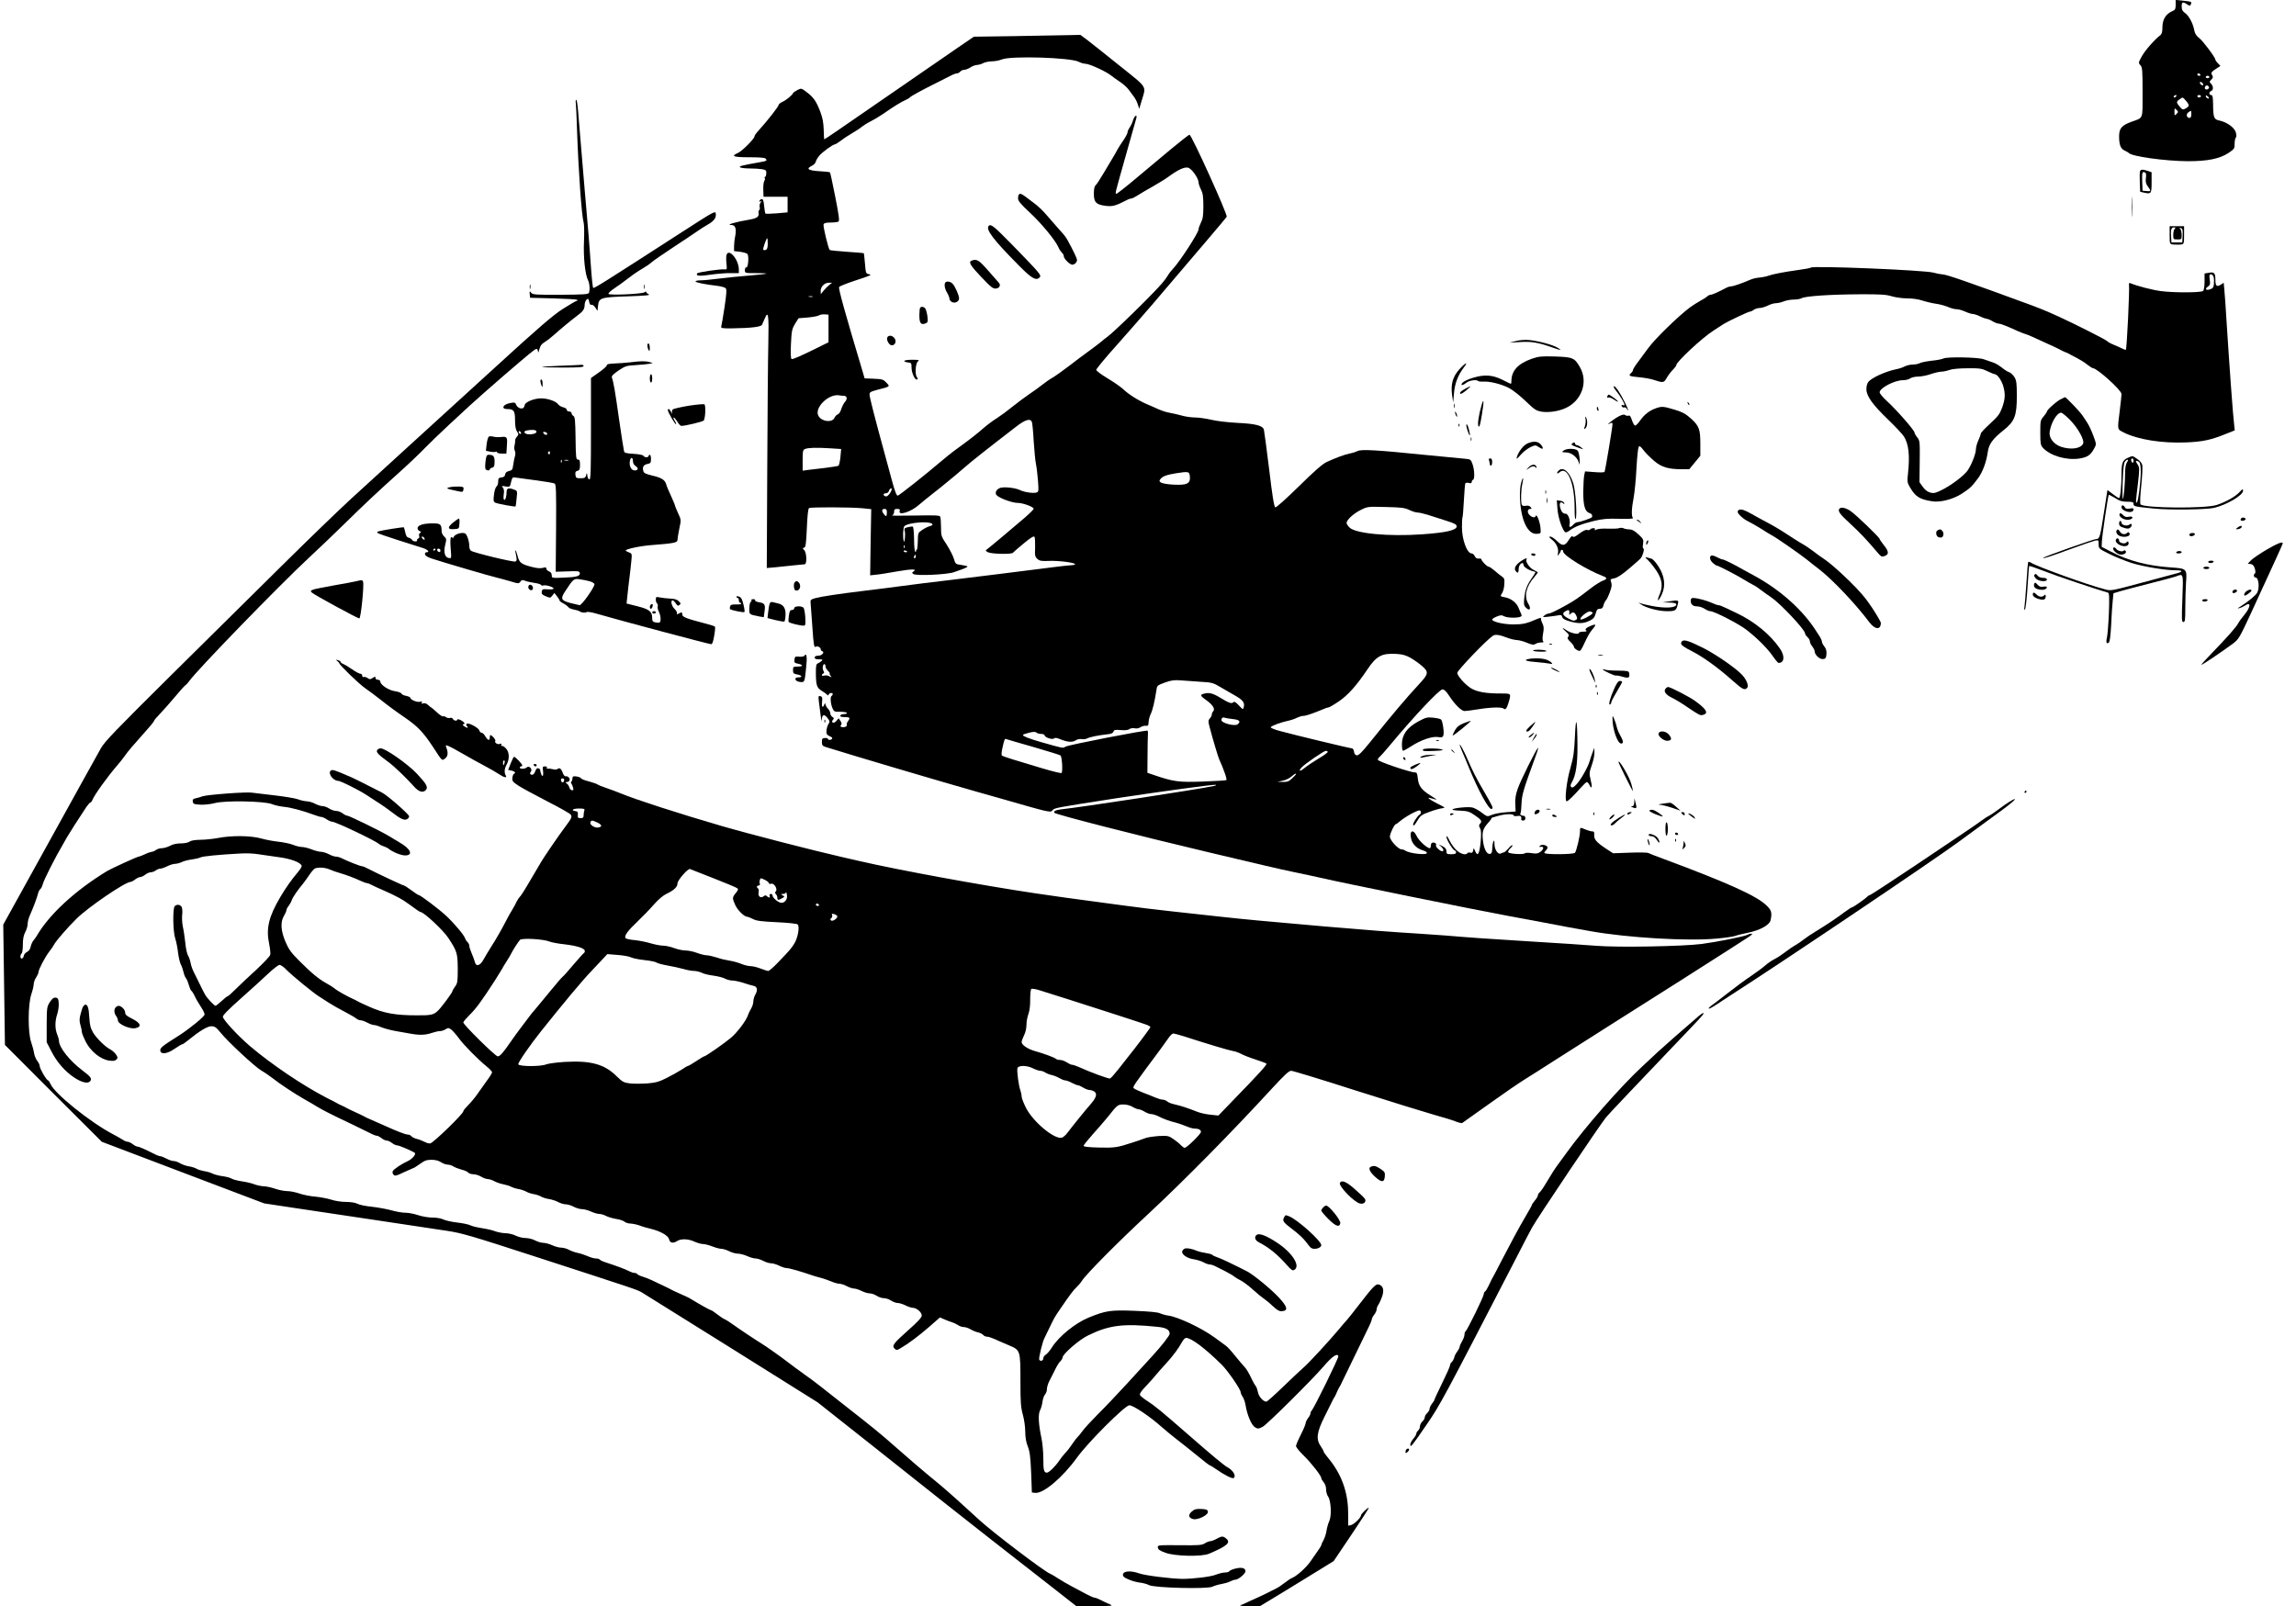 <?xml version="1.0" standalone="no"?>
<!DOCTYPE svg PUBLIC "-//W3C//DTD SVG 20010904//EN"
 "http://www.w3.org/TR/2001/REC-SVG-20010904/DTD/svg10.dtd">
<svg version="1.0" xmlns="http://www.w3.org/2000/svg"
 width="1908pt" height="1335pt" viewBox="0 0 1908 1335"
 preserveAspectRatio="xMidYMid meet">

<g transform="translate(0,1335) scale(0.1,-0.1)"
fill="#000000" stroke="none">
<path d="M18080 13310 c0 -33 -4 -42 -22 -50 -59 -24 -88 -70 -88 -137 0 -37
-5 -56 -17 -65 -48 -37 -125 -124 -153 -174 -30 -54 -31 -57 -13 -76 16 -18
18 -41 18 -225 0 -231 8 -209 -89 -244 -85 -31 -106 -55 -106 -123 0 -71 13
-103 47 -118 16 -7 30 -16 33 -19 21 -29 304 -68 492 -69 162 0 263 20 336 68
49 33 52 37 52 76 0 23 4 46 10 52 6 6 6 22 0 44 -12 40 -74 85 -136 98 -46 9
-52 24 -53 135 -1 61 -4 77 -16 77 -8 0 -15 6 -15 14 0 8 7 16 15 20 20 7 19
40 -1 60 -14 15 -14 17 0 32 18 18 19 24 7 43 -10 16 -2 26 42 54 l29 19 -21
22 c-12 12 -21 26 -21 30 0 18 -104 157 -135 180 -22 17 -35 37 -40 62 -10 58
-44 122 -76 145 -22 16 -29 28 -29 55 0 38 9 42 45 18 23 -15 25 -15 31 0 9
22 8 22 -63 30 l-63 7 0 -41z m205 -580 c3 -5 -1 -10 -9 -10 -9 0 -16 5 -16
10 0 6 4 10 9 10 6 0 13 -4 16 -10z m75 -20 c0 -5 -7 -10 -15 -10 -8 0 -15 5
-15 10 0 6 7 10 15 10 8 0 15 -4 15 -10z m-52 -59 c3 -8 -1 -12 -9 -9 -7 2
-15 10 -17 17 -3 8 1 12 9 9 7 -2 15 -10 17 -17z m48 -22 c8 -14 -18 -31 -30
-19 -9 9 0 30 14 30 5 0 12 -5 16 -11z m-271 -79 c-3 -5 -11 -10 -16 -10 -6 0
-7 5 -4 10 3 6 11 10 16 10 6 0 7 -4 4 -10z m205 0 c0 -5 -7 -10 -15 -10 -8 0
-15 5 -15 10 0 6 7 10 15 10 8 0 15 -4 15 -10z m66 -17 c-7 -7 -26 7 -26 19 0
6 6 6 15 -2 9 -7 13 -15 11 -17z m-191 -20 c31 -36 31 -46 -1 -64 -24 -13 -28
-12 -50 14 -30 35 -30 42 -2 61 28 20 25 21 53 -11z m-78 -110 c-16 -16 -17
-15 -17 17 0 32 1 33 17 17 16 -16 16 -18 0 -34z m123 -3 c0 -20 -5 -30 -15
-30 -24 0 -31 31 -10 46 25 18 25 18 25 -16z"/>
<path d="M8449 13050 l-356 -5 -129 -88 c-110 -75 -614 -423 -1001 -690 -62
-43 -114 -77 -114 -75 -1 2 -3 39 -4 83 -2 58 -10 99 -29 148 -32 84 -55 118
-112 161 -45 34 -45 34 -77 18 -18 -9 -34 -21 -36 -25 -7 -18 -58 -60 -88 -73
-18 -8 -33 -20 -33 -27 0 -13 -94 -132 -160 -205 -22 -23 -40 -48 -40 -55 0
-20 -103 -123 -137 -138 -63 -27 -39 -36 92 -36 82 0 129 -3 137 -11 17 -17 9
-21 -58 -32 -142 -25 -167 -32 -153 -41 8 -5 43 -9 79 -9 36 0 82 -3 102 -6
33 -6 37 -10 36 -35 -1 -16 -5 -29 -10 -29 -5 0 -6 -5 -3 -10 4 -6 2 -16 -3
-23 -6 -7 -10 -39 -9 -72 l2 -60 100 0 100 0 0 -65 0 -65 -89 -8 c-49 -4 -91
-5 -95 -2 -3 4 -8 32 -11 63 -3 40 -9 57 -19 57 -8 0 -16 -6 -19 -14 -3 -9 0
-11 9 -5 12 7 12 5 0 -9 -7 -9 -11 -26 -8 -37 3 -11 1 -23 -4 -26 -5 -3 -7
-16 -5 -28 5 -26 -16 -41 -69 -50 -125 -21 -209 -46 -157 -46 33 0 43 -30 32
-91 -6 -28 -10 -68 -10 -89 l0 -37 52 -6 c28 -4 55 -12 60 -19 13 -20 5 -113
-9 -110 -8 1 -13 -8 -13 -23 0 -25 1 -25 92 -25 50 0 89 -2 87 -4 -3 -3 -65
-10 -139 -16 -74 -6 -187 -17 -250 -25 -63 -8 -133 -15 -157 -15 -24 0 -43 -4
-43 -9 0 -9 79 -25 182 -37 32 -4 63 -13 69 -20 9 -11 6 -49 -10 -157 -12 -78
-24 -150 -27 -159 -5 -16 4 -18 93 -17 153 2 235 12 245 29 4 8 15 33 24 54
28 70 34 24 29 -199 -3 -115 -7 -585 -9 -1043 l-4 -833 71 6 c40 4 108 11 152
16 44 5 85 9 92 9 20 0 17 97 -4 118 -15 15 -15 17 -1 20 13 2 17 30 23 163 4
102 11 162 18 166 15 9 338 8 440 -1 l77 -8 -5 -275 -4 -275 47 5 c26 2 106
15 179 28 123 21 168 21 133 -2 -13 -8 -13 -10 0 -20 24 -17 285 -5 340 16 25
9 60 22 78 28 17 7 32 15 32 18 0 4 -22 9 -50 13 -49 7 -50 7 -64 54 -8 26
-35 78 -60 117 -44 66 -46 72 -46 141 0 40 -3 79 -6 88 -5 13 -33 14 -212 11
-114 -2 -199 -2 -189 1 10 3 17 15 17 30 0 19 5 24 26 24 19 0 25 -4 21 -15
-18 -45 91 -12 160 49 26 23 80 66 118 96 39 30 86 68 106 85 20 16 58 48 85
70 26 22 58 49 70 60 52 46 189 155 430 340 74 57 116 70 129 38 4 -10 11 -81
15 -158 5 -77 13 -163 19 -192 6 -28 13 -91 17 -141 6 -78 5 -90 -10 -95 -25
-10 -104 2 -139 19 -34 18 -124 29 -161 20 -35 -9 -53 -43 -33 -63 25 -25 129
-63 174 -63 44 0 133 -33 133 -49 0 -5 -33 -38 -73 -73 -104 -89 -293 -248
-314 -263 -15 -11 -15 -13 7 -25 29 -15 198 -19 208 -4 4 5 44 40 89 77 59 49
84 64 90 55 4 -7 6 -47 5 -88 -3 -67 -1 -77 18 -95 19 -17 34 -20 99 -17 76 3
207 -13 215 -27 3 -4 -12 -8 -32 -9 -20 -1 -86 -8 -147 -16 -265 -34 -629 -79
-860 -107 -137 -16 -315 -38 -395 -49 -80 -11 -221 -29 -315 -40 -223 -27
-360 -48 -411 -62 -35 -10 -41 -15 -38 -37 1 -14 8 -99 14 -190 11 -167 15
-186 30 -176 13 8 40 -6 40 -20 0 -7 5 -15 12 -17 24 -8 -1 -38 -32 -38 -20 0
-30 -5 -30 -15 0 -11 11 -15 36 -15 29 0 33 -2 22 -13 -7 -7 -21 -16 -30 -20
-15 -5 -18 -19 -18 -75 0 -106 7 -129 49 -154 20 -12 40 -27 44 -32 6 -8 10
-7 14 2 5 14 33 17 33 3 0 -6 -5 -13 -10 -16 -13 -8 -7 -71 10 -106 11 -24 17
-26 63 -25 27 0 52 -4 54 -9 2 -6 -9 -11 -23 -10 -15 0 -29 -6 -31 -12 -3 -9
8 -13 36 -13 44 0 49 -6 27 -35 -8 -11 -12 -24 -9 -31 5 -12 -24 -23 -45 -16
-9 3 -10 8 -3 16 7 9 6 19 -5 34 l-15 22 -18 -21 c-11 -13 -23 -19 -30 -15 -9
6 -9 11 1 23 10 12 9 17 -5 24 -9 6 -17 19 -17 29 0 11 -9 29 -20 40 -11 11
-20 28 -21 38 0 12 -3 10 -11 -8 -13 -31 -22 -12 -16 35 3 26 0 35 -15 39 -16
4 -18 0 -12 -47 4 -29 11 -81 15 -117 4 -36 8 -51 9 -33 2 44 19 51 46 17 20
-25 22 -32 11 -49 -18 -27 -24 -79 -12 -91 6 -6 19 -13 29 -17 10 -4 15 -11
12 -17 -8 -12 -35 -13 -35 -1 0 5 -11 8 -25 7 -21 -1 -25 -6 -25 -33 0 -27 5
-33 33 -42 198 -63 993 -298 1252 -371 55 -15 147 -41 205 -58 403 -116 411
-118 426 -97 15 20 26 22 529 100 376 57 815 117 829 112 6 -2 -2 -7 -19 -10
-118 -26 -1103 -177 -1268 -194 -44 -5 -66 -17 -54 -29 15 -15 689 -188 1277
-327 455 -108 568 -135 720 -167 80 -16 174 -37 210 -45 199 -46 1248 -259
1570 -319 47 -8 171 -32 275 -51 197 -38 214 -41 405 -75 304 -54 804 -84
1047 -61 67 6 134 16 149 21 15 6 63 18 107 27 104 21 183 65 191 106 13 63 7
82 -36 123 -83 79 -317 185 -843 381 -66 24 -127 48 -137 53 -9 5 -78 6 -155
3 l-138 -5 -60 39 c-78 52 -100 77 -97 114 2 23 -2 29 -17 29 -10 0 -35 7 -54
15 -47 20 -47 20 -47 -14 0 -40 -29 -163 -42 -179 -12 -14 -244 -16 -253 -2
-3 4 2 13 10 20 8 7 15 19 15 26 0 19 -48 30 -63 14 -9 -9 -7 -11 8 -8 28 4
25 -21 -5 -43 -20 -14 -34 -16 -72 -10 -26 4 -51 4 -56 -1 -13 -13 -135 -5
-139 9 -2 6 6 21 18 32 13 11 20 23 17 26 -3 3 -18 -9 -33 -27 -16 -18 -33
-33 -39 -33 -6 0 -16 -4 -23 -8 -22 -14 -53 29 -54 76 0 32 -2 37 -9 22 -5
-11 -9 -37 -9 -57 -1 -39 -10 -51 -33 -43 -20 8 -39 54 -45 112 -8 69 1 96 43
143 20 22 32 40 28 41 -5 0 22 9 60 19 64 17 126 17 126 0 0 -3 14 -5 30 -2
28 4 36 -3 31 -30 0 -5 7 -8 17 -8 11 0 18 7 18 20 0 12 -7 20 -18 20 -18 0
-31 13 -22 22 3 3 6 39 8 79 3 75 16 117 110 374 21 55 33 96 27 90 -19 -19
-144 -271 -168 -339 -18 -51 -23 -85 -21 -130 l3 -61 -80 -6 c-44 -3 -97 -13
-118 -22 -38 -16 -38 -16 -83 18 -24 19 -59 38 -77 43 -34 9 -167 -4 -167 -17
0 -4 30 -8 67 -9 59 -3 74 -7 120 -39 54 -37 62 -50 41 -71 -9 -9 -9 -17 1
-36 10 -18 11 -46 5 -117 -10 -98 -25 -122 -46 -72 -11 27 -12 28 -16 5 -3
-18 -9 -23 -23 -19 -10 3 -22 1 -25 -4 -11 -19 -54 -8 -88 22 -19 16 -46 54
-60 82 -16 33 -25 44 -26 31 0 -23 56 -114 71 -114 5 0 9 -7 9 -15 0 -11 -11
-15 -40 -15 -36 0 -40 3 -40 25 0 18 -9 29 -32 41 l-33 16 23 -21 c25 -25 21
-46 -7 -32 -25 14 -44 39 -37 50 7 11 -22 24 -35 15 -5 -3 -9 -14 -9 -25 0
-10 -4 -19 -8 -19 -23 0 -92 63 -108 99 -32 68 -67 45 -45 -29 12 -41 52 -77
98 -89 15 -4 29 -13 31 -19 7 -23 -153 -6 -183 20 -5 4 -17 8 -27 8 -28 0 -98
76 -98 106 0 26 38 104 50 104 3 0 15 8 26 18 30 27 98 69 138 86 33 14 37 14
43 -1 4 -9 -1 -19 -10 -24 -20 -12 -61 -78 -53 -86 7 -8 7 -8 39 43 22 36 36
45 99 67 40 15 87 28 103 29 28 3 26 6 -35 36 -71 36 -101 59 -62 48 12 -3 32
-9 45 -12 12 -3 -7 11 -42 32 -77 47 -103 81 -109 145 -4 40 -8 49 -24 49 -39
0 -308 91 -308 105 0 7 7 19 17 26 9 8 48 52 87 99 192 231 407 460 433 460
14 0 31 -16 52 -48 49 -76 105 -132 132 -132 13 0 65 7 114 15 105 17 197 19
211 5 14 -14 27 3 42 56 20 70 20 70 -60 70 -127 -1 -208 13 -258 46 -48 31
-110 102 -110 125 0 20 240 271 295 308 21 15 54 10 130 -19 22 -8 53 -15 70
-16 16 0 54 -10 83 -22 43 -18 57 -20 72 -10 11 7 32 12 47 12 18 0 24 3 17
10 -7 7 -7 28 -1 64 8 43 7 59 -6 86 -9 18 -14 37 -11 42 3 5 -11 2 -33 -7
-86 -38 -119 -45 -197 -45 -81 0 -176 22 -176 41 0 5 17 16 37 24 32 13 42 14
62 3 25 -14 105 -16 134 -5 13 5 15 11 8 24 -5 10 -15 33 -22 51 -15 41 -62
78 -111 87 -43 8 -43 8 -24 38 8 12 16 44 17 71 3 43 0 51 -21 65 -14 9 -41
31 -61 49 -20 17 -42 32 -49 32 -13 0 -60 49 -60 62 0 4 -10 7 -22 5 -15 -1
-26 5 -33 21 -5 12 -17 22 -26 22 -38 0 -81 117 -80 220 0 39 2 74 4 78 3 4 8
68 12 142 4 74 9 138 12 143 3 5 16 6 29 3 17 -5 24 -2 24 8 0 8 5 16 11 18
15 5 13 83 -5 132 -13 37 -16 39 -62 43 -27 2 -182 17 -344 33 -379 39 -519
47 -548 31 -12 -6 -41 -16 -64 -20 -47 -10 -117 -36 -193 -71 -36 -17 -102
-75 -232 -203 -107 -105 -188 -177 -195 -174 -10 3 -25 95 -51 315 -21 171
-41 319 -44 331 -9 33 -69 49 -218 56 -79 4 -174 15 -219 26 -43 10 -104 19
-135 19 -31 0 -81 7 -111 16 -30 8 -75 19 -100 23 -25 4 -65 17 -90 28 -25 12
-70 31 -100 44 -72 31 -153 82 -198 126 -21 19 -79 59 -129 89 -52 31 -93 62
-93 70 0 8 73 97 163 197 89 100 228 259 308 352 427 501 606 711 613 723 10
16 -292 682 -309 682 -6 0 -74 -53 -151 -117 -77 -65 -209 -175 -293 -245 -84
-71 -157 -128 -163 -128 -13 0 -15 -10 81 330 43 151 81 285 84 298 9 37 -16
20 -28 -19 -5 -19 -18 -45 -27 -59 -10 -13 -18 -31 -18 -40 0 -8 -15 -38 -34
-65 -19 -28 -42 -63 -51 -80 -8 -16 -25 -47 -38 -67 -12 -20 -46 -77 -75 -126
-29 -49 -59 -95 -67 -102 -10 -8 -15 -31 -15 -70 0 -72 19 -91 98 -101 57 -7
83 0 174 47 14 8 32 14 40 14 7 0 32 13 55 28 23 15 78 47 123 72 44 25 103
61 130 81 81 59 133 83 163 75 30 -7 86 -87 87 -121 0 -12 9 -38 20 -60 16
-31 20 -59 20 -138 0 -78 -4 -106 -20 -137 -11 -22 -20 -47 -20 -57 0 -27
-153 -263 -208 -322 -19 -20 -39 -46 -46 -59 -7 -13 -28 -42 -47 -64 -70 -84
-409 -416 -459 -449 -14 -10 -37 -28 -51 -41 -15 -12 -61 -48 -103 -78 -42
-30 -116 -86 -164 -123 -48 -37 -107 -79 -132 -94 -25 -14 -65 -42 -90 -62
-25 -20 -72 -54 -105 -76 -33 -22 -96 -69 -140 -104 -44 -36 -100 -77 -125
-93 -48 -30 -90 -62 -154 -118 -38 -33 -162 -126 -212 -161 -12 -8 -61 -48
-110 -89 -119 -102 -344 -280 -354 -280 -10 0 -25 40 -49 130 -11 41 -38 143
-61 225 -79 288 -123 460 -124 484 -1 21 7 25 65 41 109 28 107 26 74 60 -25
27 -35 29 -104 32 l-76 3 -16 55 c-147 491 -202 688 -196 704 3 7 67 32 143
57 112 36 132 45 109 49 -30 5 -30 6 -37 89 -4 46 -8 84 -10 86 -2 2 -65 7
-140 12 -76 5 -140 12 -143 15 -12 12 -57 199 -51 213 4 11 21 15 58 15 29 0
59 4 66 8 9 7 4 51 -27 206 -21 108 -41 200 -44 203 -3 3 -44 8 -91 10 -92 6
-110 20 -59 45 15 7 29 22 32 33 2 11 15 34 29 50 25 31 114 95 130 95 5 0 29
15 53 33 24 19 67 46 94 62 28 16 63 39 78 52 15 12 47 32 70 43 23 11 70 39
104 62 86 60 152 101 187 116 17 7 33 17 36 21 6 10 98 60 220 121 47 23 101
51 121 61 20 11 43 19 52 19 8 0 20 7 27 15 7 8 22 15 34 15 11 0 35 9 51 20
17 11 41 20 55 20 14 1 36 7 50 15 14 8 46 14 71 15 26 0 64 7 85 16 74 31
572 16 639 -20 17 -9 41 -16 54 -16 34 0 173 -64 216 -99 11 -9 43 -32 70 -50
28 -18 61 -48 75 -67 14 -19 34 -47 45 -61 11 -15 25 -43 31 -63 l11 -35 21
70 c37 123 53 99 -183 288 -115 93 -236 188 -268 213 l-59 44 -86 -2 c-48 -1
-247 -5 -443 -8z m-2069 -1725 c0 -32 -5 -47 -15 -52 -9 -3 -19 -3 -22 1 -6 6
25 96 33 96 2 0 4 -20 4 -45z m512 -343 c-13 -10 -34 -31 -47 -47 l-24 -30 -1
28 c0 35 32 67 68 67 l27 0 -23 -18z m-139 -99 c-7 -2 -21 -2 -30 0 -10 3 -4
5 12 5 17 0 24 -2 18 -5z m132 -263 l0 -115 -45 -22 c-182 -91 -253 -122 -262
-117 -7 5 -9 47 -5 127 5 109 9 124 34 166 l29 46 75 6 c42 4 85 11 95 18 10
6 33 10 49 8 l30 -2 0 -115z m128 -560 c26 0 31 -26 9 -50 -10 -11 -24 -38
-31 -60 -6 -21 -19 -41 -29 -44 -9 -3 -22 -16 -27 -28 -19 -44 -108 -33 -134
16 -36 67 86 186 174 170 11 -2 28 -4 38 -4z m-115 -436 l92 -6 -6 -66 c-4
-37 -11 -70 -16 -73 -5 -3 -55 -11 -111 -18 -56 -6 -121 -14 -144 -17 l-43 -6
0 86 c0 80 2 87 22 95 28 10 91 12 206 5z m2990 -236 c5 -58 -25 -72 -138 -66
-96 6 -129 20 -108 45 20 25 51 36 128 49 109 17 114 16 118 -28z m-2478 -103
c0 -21 -32 -63 -47 -61 -25 4 -28 26 -3 26 13 0 24 8 27 20 5 18 23 29 23 15z
m4300 -173 c25 -12 56 -22 70 -22 14 0 52 -9 85 -19 33 -11 101 -32 150 -48
73 -23 90 -32 90 -48 0 -32 -88 -52 -287 -66 -282 -20 -559 7 -605 58 -13 13
-23 30 -23 36 0 25 57 78 115 107 60 30 60 30 210 26 127 -3 157 -6 195 -24z
m-4340 -22 c0 -34 -7 -38 -26 -12 -19 25 -17 42 6 42 16 0 20 -7 20 -30z m358
-86 c30 -8 28 -20 -4 -28 -15 -4 -42 -18 -61 -31 -34 -23 -35 -25 -36 -94 -1
-39 -5 -71 -9 -71 -4 0 -7 -4 -5 -9 1 -5 -2 -8 -7 -7 -5 0 -10 47 -10 103 -1
59 -5 104 -11 106 -5 2 -24 0 -42 -5 -28 -7 -31 -11 -24 -36 6 -21 -2 -101 -8
-82 -10 30 -7 111 4 126 17 24 158 42 213 28z m-211 -206 c-3 -8 -6 -5 -6 6
-1 11 2 17 5 13 3 -3 4 -12 1 -19z m23 -34 c0 -2 -7 -4 -15 -4 -8 0 -15 4 -15
10 0 5 7 7 15 4 8 -4 15 -8 15 -10z m70 -39 c0 -8 -4 -15 -10 -15 -5 0 -7 7
-4 15 4 8 8 15 10 15 2 0 4 -7 4 -15z m4114 -844 c29 -17 73 -48 96 -69 54
-48 51 -64 -26 -147 -107 -115 -222 -251 -409 -484 -67 -83 -95 -111 -110
-109 -13 2 -21 12 -23 31 -2 15 -10 27 -17 27 -16 0 -481 112 -598 144 -43 11
-78 26 -77 31 1 11 82 41 147 55 24 5 56 16 72 25 17 8 40 15 53 15 21 0 81
21 165 56 17 8 36 14 42 14 7 0 45 22 86 50 76 51 149 133 238 266 75 112 120
136 240 129 52 -3 80 -11 121 -34z m-4864 -69 c0 -11 9 -27 20 -37 11 -10 18
-20 15 -23 -3 -3 1 -12 8 -20 10 -13 9 -14 -11 -3 -12 7 -32 9 -42 6 -11 -4
-20 -2 -20 3 0 6 5 12 12 14 8 3 8 9 1 22 -11 20 -6 56 8 56 5 0 9 -8 9 -18z
m3122 -129 c88 -5 102 -9 160 -44 35 -21 89 -52 121 -70 64 -36 82 -59 73 -95
-6 -24 -7 -23 -41 13 -26 28 -38 34 -46 26 -14 -14 -36 -7 -114 41 -59 35 -88
42 -132 30 -33 -9 -29 -18 26 -57 51 -37 71 -71 52 -90 -6 -6 -11 -18 -11 -26
0 -8 -7 -23 -16 -32 -15 -17 -15 -24 -1 -76 25 -95 67 -236 77 -260 25 -57 31
-71 49 -121 10 -28 16 -54 12 -56 -4 -3 -93 -8 -197 -12 -201 -7 -242 -1 -404
54 l-55 19 1 139 c0 76 2 154 3 172 2 18 1 36 -3 39 -8 8 -658 -118 -682 -133
-23 -14 -12 -16 -206 39 -94 27 -148 48 -148 58 0 4 23 12 51 19 37 9 54 9 62
1 6 -6 24 -11 39 -11 15 0 28 -5 28 -10 0 -18 63 -40 78 -28 9 8 23 6 50 -5
61 -25 102 -29 130 -11 14 9 35 14 50 11 15 -3 36 0 47 6 21 11 86 25 167 34
33 3 47 10 51 22 4 15 13 17 61 13 36 -3 61 0 71 8 9 7 27 10 44 7 17 -4 36 0
49 9 11 8 31 13 43 12 19 -3 23 2 24 32 1 19 9 49 17 65 16 30 34 108 47 194
6 44 6 44 71 68 53 19 77 23 135 18 39 -3 114 -8 167 -12z m266 -310 c53 -6
65 -20 37 -43 -23 -19 -135 10 -135 35 0 18 12 26 29 19 9 -3 40 -8 69 -11z
m-1656 -233 c117 -34 217 -65 221 -69 13 -13 20 -138 8 -146 -6 -3 -79 15
-163 40 -84 26 -191 58 -238 72 -47 14 -89 29 -94 33 -5 5 -3 32 4 62 17 77
19 81 35 74 8 -3 110 -33 227 -66z m2442 -38 c3 -5 -32 -31 -77 -57 -45 -27
-97 -62 -116 -78 -37 -32 -55 -29 -25 4 24 27 185 138 201 138 6 1 14 -3 17
-7z m-264 -186 c0 -3 -15 -19 -32 -35 -27 -26 -41 -31 -78 -30 l-45 1 43 9
c24 4 57 20 73 34 30 25 39 29 39 21z"/>
<path d="M4785 12493 c2 -16 7 -113 10 -218 12 -345 38 -716 55 -774 5 -17 6
-88 3 -157 -6 -131 9 -276 34 -324 13 -26 17 -78 7 -104 -5 -12 -40 -15 -236
-16 -210 -1 -232 1 -244 17 -13 16 -14 15 -12 -12 l3 -30 192 -5 c105 -3 195
-8 199 -12 4 -5 3 -8 -2 -8 -6 0 -58 -30 -116 -67 -85 -55 -192 -147 -549
-473 -244 -223 -576 -526 -739 -674 -162 -149 -376 -344 -475 -434 -99 -91
-353 -336 -565 -546 -212 -210 -631 -625 -931 -921 -458 -454 -551 -550 -581
-605 -20 -36 -94 -168 -164 -295 -70 -126 -244 -441 -387 -700 l-260 -470 7
-500 7 -500 402 -403 403 -402 674 -256 675 -256 225 -34 c124 -19 437 -66
695 -104 259 -39 531 -80 605 -91 118 -18 207 -44 705 -206 865 -281 867 -281
910 -306 22 -13 360 -224 750 -468 l710 -445 460 -364 c253 -201 517 -410 586
-465 69 -55 245 -193 390 -307 145 -113 365 -285 489 -382 l225 -176 155 1
c148 0 153 1 120 16 -19 8 -52 23 -72 34 -20 10 -43 19 -50 19 -7 0 -38 13
-68 29 -30 16 -86 46 -124 66 -38 20 -90 50 -115 67 -25 16 -54 34 -65 38 -49
19 -475 343 -586 445 -151 139 -261 237 -324 290 -157 129 -256 214 -376 320
-116 103 -178 154 -454 370 -56 44 -131 103 -165 130 -35 28 -98 75 -141 105
-42 30 -99 72 -126 93 -62 48 -186 136 -229 162 -49 30 -184 120 -235 157 -25
18 -56 38 -70 44 -14 6 -42 26 -64 43 -21 17 -43 31 -48 31 -7 0 -101 53 -178
100 -8 5 -42 21 -75 35 -33 15 -67 30 -75 35 -8 5 -40 21 -70 35 -30 14 -73
34 -95 45 -22 10 -57 24 -77 30 -21 6 -40 16 -43 21 -4 5 -14 9 -23 9 -9 0
-30 7 -47 16 -31 16 -104 43 -187 70 -26 8 -50 19 -53 24 -3 6 -18 10 -33 10
-15 0 -46 9 -70 20 -23 10 -59 22 -80 26 -20 4 -53 15 -72 25 -19 11 -49 19
-66 19 -18 0 -51 9 -75 20 -24 11 -58 20 -74 20 -17 0 -47 9 -68 20 -20 11
-56 20 -80 20 -23 0 -60 9 -82 20 -22 11 -60 20 -85 20 -25 1 -63 8 -85 16
-22 9 -71 20 -110 26 -38 6 -82 16 -97 24 -14 7 -64 18 -110 23 -45 5 -96 17
-113 25 -18 9 -55 16 -91 16 -35 0 -86 9 -119 20 -32 11 -79 20 -104 20 -26 0
-80 9 -121 21 -41 11 -114 24 -161 29 -48 5 -100 15 -117 24 -19 10 -56 16
-97 16 -37 0 -90 8 -123 19 -31 10 -91 21 -132 25 -41 3 -101 15 -132 26 -32
11 -77 20 -101 20 -24 0 -70 9 -102 20 -32 11 -74 20 -94 20 -20 1 -54 8 -76
16 -22 9 -69 20 -104 25 -35 5 -73 15 -85 22 -12 8 -46 17 -77 21 -30 4 -68
14 -84 22 -15 8 -46 17 -69 20 -22 4 -51 12 -63 20 -12 7 -41 17 -65 20 -24 4
-56 16 -73 26 -16 10 -40 18 -53 18 -12 0 -39 9 -59 20 -21 11 -44 20 -51 20
-7 0 -30 8 -50 19 -82 41 -128 61 -140 61 -8 0 -25 9 -39 20 -14 11 -33 20
-42 20 -9 0 -26 7 -38 15 -12 8 -52 31 -90 51 -187 99 -481 336 -513 414 -7
16 -16 30 -20 30 -13 0 -70 98 -70 119 0 10 -9 30 -21 44 -11 15 -23 44 -26
64 -3 21 -14 62 -24 91 -28 78 -27 314 1 397 11 32 20 70 20 84 0 14 9 40 20
56 11 17 20 37 20 45 0 22 56 128 89 170 15 19 34 46 41 60 15 29 111 140 185
213 95 95 406 307 450 307 7 0 24 9 38 20 14 11 33 20 42 20 9 0 28 9 42 20
14 11 35 20 47 20 11 0 30 7 40 15 11 8 28 15 38 15 10 0 36 9 58 20 22 11 51
20 65 20 14 0 39 7 54 14 15 8 52 18 82 22 30 4 63 11 74 17 19 10 148 23 335
33 47 3 112 0 145 -6 33 -5 108 -16 167 -24 104 -13 186 -44 195 -72 2 -7 -13
-32 -34 -56 -50 -59 -100 -130 -143 -203 -96 -162 -120 -262 -94 -386 8 -40
13 -83 10 -95 -3 -12 -57 -69 -118 -126 -62 -56 -139 -129 -170 -160 -32 -32
-61 -58 -65 -58 -5 0 -28 -18 -51 -40 -24 -22 -47 -40 -51 -40 -10 0 -71 64
-86 92 -8 13 -28 52 -45 88 -18 36 -40 81 -50 101 -10 19 -22 53 -26 75 -4 21
-13 49 -21 61 -8 12 -19 59 -23 105 -5 46 -14 108 -21 138 -6 30 -8 74 -5 98
3 24 1 52 -4 63 -12 21 -40 25 -58 7 -18 -18 -15 -212 4 -268 8 -24 19 -76 23
-115 5 -39 15 -84 23 -100 9 -17 19 -46 23 -65 4 -19 13 -42 20 -50 7 -8 18
-34 24 -57 7 -23 16 -45 21 -48 6 -4 17 -21 25 -38 15 -32 21 -43 62 -108 13
-19 23 -42 23 -51 0 -17 -124 -118 -211 -174 -142 -89 -160 -104 -157 -127 5
-34 58 -27 121 17 29 20 56 36 61 36 5 0 27 15 50 34 93 76 159 116 192 116
28 0 40 -8 76 -52 61 -76 287 -286 341 -317 25 -14 67 -43 94 -64 58 -46 185
-130 263 -174 31 -17 79 -45 106 -62 48 -29 94 -53 304 -153 58 -28 121 -59
141 -69 20 -11 43 -19 50 -19 8 0 25 -9 39 -20 14 -11 33 -20 43 -20 11 0 30
-9 44 -20 14 -11 33 -20 43 -20 19 0 150 -57 150 -66 0 -19 -27 -48 -58 -63
-57 -26 -122 -70 -129 -87 -3 -9 1 -22 8 -29 12 -11 25 -8 84 21 39 18 73 33
77 34 5 0 30 16 57 35 39 29 57 35 97 35 32 0 59 -7 79 -20 17 -11 41 -20 55
-20 14 0 35 -7 46 -14 12 -8 42 -20 67 -27 26 -6 52 -17 58 -25 6 -8 26 -14
43 -14 17 0 46 -9 64 -20 18 -11 43 -20 55 -20 12 0 38 -8 57 -19 19 -10 53
-21 75 -25 21 -4 51 -13 65 -21 14 -7 43 -16 64 -19 21 -4 48 -14 60 -21 12
-7 39 -17 61 -20 22 -4 50 -13 62 -21 12 -7 41 -17 65 -20 24 -4 59 -15 78
-26 19 -10 47 -18 62 -18 16 0 45 -9 65 -20 21 -11 52 -20 69 -20 18 0 51 -9
75 -20 24 -11 55 -20 69 -20 14 0 39 -7 55 -16 17 -9 54 -20 83 -25 30 -4 62
-15 71 -23 10 -9 33 -16 52 -16 19 -1 52 -8 74 -16 22 -9 65 -21 95 -28 78
-19 143 -56 150 -86 7 -31 33 -37 65 -16 33 22 94 20 146 -4 24 -11 56 -20 71
-20 15 0 50 -9 78 -20 28 -11 62 -20 76 -20 14 0 42 -9 64 -20 22 -11 54 -20
72 -20 18 0 53 -9 77 -20 24 -11 55 -20 70 -20 14 0 43 -9 64 -20 20 -11 49
-20 65 -20 15 0 45 -9 67 -20 22 -11 50 -20 63 -20 21 0 122 -29 217 -62 17
-5 48 -15 70 -20 22 -6 59 -19 83 -29 23 -10 54 -19 67 -19 14 0 42 -9 62 -20
21 -11 48 -20 61 -20 12 0 40 -9 62 -20 22 -11 52 -20 67 -20 15 0 42 -9 58
-20 17 -11 44 -20 60 -20 17 0 44 -9 60 -20 17 -11 41 -20 55 -20 14 0 43 -9
65 -20 22 -11 49 -20 61 -20 30 0 74 -37 74 -64 0 -16 -32 -51 -110 -120 -126
-112 -140 -131 -116 -155 16 -15 19 -15 51 4 64 37 147 99 237 177 l89 78 37
-16 c20 -9 49 -20 64 -24 15 -5 38 -16 50 -24 12 -9 34 -16 48 -16 14 0 39 -9
56 -19 17 -10 45 -22 62 -25 17 -4 36 -14 43 -22 6 -8 21 -14 32 -14 11 0 38
-9 61 -19 23 -11 76 -34 119 -52 97 -41 97 -40 97 -304 0 -170 3 -212 20 -273
11 -40 20 -102 20 -142 0 -47 7 -86 21 -122 17 -43 22 -84 28 -218 l6 -165 27
-3 c68 -8 227 126 348 293 90 126 400 435 435 435 32 0 171 -93 266 -178 37
-32 95 -81 130 -107 35 -27 110 -86 166 -132 55 -46 104 -83 108 -83 4 0 28
-15 54 -33 62 -44 130 -79 142 -72 25 16 -3 65 -54 92 -24 13 -119 91 -310
258 -236 206 -287 248 -350 289 -32 20 -60 43 -64 52 -4 10 13 35 49 72 30 31
67 73 82 92 16 19 54 63 85 96 61 67 105 127 134 180 10 19 25 34 33 34 44 0
157 -85 296 -222 51 -50 158 -206 158 -229 0 -8 8 -26 17 -39 9 -13 20 -45 24
-70 13 -81 49 -165 77 -182 24 -15 29 -15 65 3 35 18 410 390 506 502 71 83
114 113 123 85 4 -12 -202 -432 -221 -451 -6 -6 -11 -17 -11 -25 0 -8 -9 -25
-20 -39 -11 -14 -20 -33 -20 -42 0 -9 -18 -52 -40 -95 -22 -43 -40 -86 -40
-95 0 -9 27 -43 61 -76 65 -63 149 -171 149 -190 0 -7 9 -22 20 -35 12 -14 20
-37 20 -59 0 -20 7 -47 17 -60 24 -35 30 -158 10 -202 -9 -19 -19 -54 -23 -79
-3 -25 -15 -61 -25 -80 -11 -19 -19 -38 -19 -42 0 -7 -12 -25 -92 -139 -36
-50 -108 -115 -148 -133 -14 -5 -43 -25 -65 -42 -22 -17 -52 -38 -67 -45 -98
-50 -139 -70 -183 -89 -27 -12 -59 -26 -70 -32 -11 -6 -31 -14 -45 -19 -16 -5
8 -8 68 -8 l92 -1 208 126 c114 70 252 154 306 188 l99 61 148 220 c81 120
146 221 144 223 -6 6 -65 -51 -65 -63 -1 -20 -56 -73 -81 -80 l-25 -6 -1 108
c0 171 -56 323 -165 454 -21 25 -38 49 -38 54 0 5 -12 26 -26 47 -39 56 -31
116 32 241 27 54 55 110 62 125 7 15 17 34 23 42 5 8 14 26 19 40 6 14 15 32
20 40 6 8 15 26 21 40 14 30 156 323 210 433 22 43 39 84 39 91 0 8 9 25 20
39 11 14 20 34 20 44 0 10 7 28 15 40 8 11 22 42 31 68 18 54 8 89 -29 99 -24
6 -47 -18 -160 -164 -44 -58 -91 -116 -103 -130 -13 -14 -43 -48 -66 -77 -82
-98 -257 -288 -295 -319 -21 -18 -96 -89 -168 -158 -71 -69 -135 -126 -141
-126 -26 0 -64 42 -70 78 -4 20 -12 44 -19 52 -7 8 -20 31 -29 50 -28 60 -50
96 -69 115 -10 10 -43 49 -73 86 -30 38 -64 75 -77 84 -12 9 -54 39 -93 68
-108 79 -301 170 -383 182 -24 3 -55 12 -70 19 -17 9 -87 16 -212 21 -200 8
-240 2 -384 -57 -110 -46 -243 -153 -302 -245 -18 -29 -42 -57 -53 -63 -11 -6
-20 -20 -20 -30 0 -20 -24 -28 -34 -11 -6 10 27 149 43 178 5 10 26 52 45 93
37 77 42 86 89 154 75 110 107 153 132 176 15 14 36 38 45 53 33 54 306 329
550 555 299 278 703 688 1035 1050 100 108 136 142 155 142 14 0 257 -74 540
-165 283 -90 574 -180 645 -200 72 -20 152 -44 179 -55 27 -11 53 -17 57 -14
5 3 104 73 221 157 117 84 251 176 298 205 47 29 162 102 255 162 214 136 674
429 1045 663 157 100 335 213 395 252 61 40 133 86 160 103 30 19 43 32 32 32
-10 0 -26 -4 -36 -10 -27 -14 -252 -59 -381 -76 -158 -20 -695 -30 -875 -15
-77 6 -322 23 -545 36 -359 22 -487 31 -715 50 -33 3 -130 9 -215 15 -231 14
-408 28 -785 60 -514 45 -653 58 -855 80 -102 11 -286 31 -410 45 -124 13
-308 36 -410 50 -463 62 -566 76 -725 100 -449 67 -1138 193 -1470 270 -33 7
-94 21 -135 31 -242 55 -789 196 -1004 259 -351 102 -721 222 -833 269 -32 13
-87 34 -123 46 -36 12 -70 26 -76 31 -5 4 -37 15 -69 24 -32 8 -62 19 -65 25
-9 15 -70 25 -71 11 -3 -26 -4 -30 -11 -37 -4 -4 -4 -12 1 -18 4 -6 11 -21 14
-34 4 -18 2 -22 -11 -20 -9 2 -18 12 -21 23 -2 11 -11 25 -20 32 -15 11 -15
12 0 13 9 0 19 6 22 14 7 17 -15 38 -33 34 -7 -2 -17 11 -23 27 -12 36 -27 47
-43 34 -7 -6 -25 -7 -41 -2 -15 4 -34 6 -42 4 -7 -1 -10 2 -6 8 3 7 -3 11 -16
11 -20 0 -21 -4 -16 -40 5 -43 -6 -54 -18 -17 -4 12 -7 25 -6 29 0 3 -6 9 -15
12 -10 4 -18 -3 -26 -24 -9 -28 -27 -38 -41 -23 -4 3 -2 12 5 20 16 20 -16 53
-34 35 -14 -14 -58 -16 -58 -2 0 6 5 10 10 10 6 0 10 4 10 9 0 11 -58 71 -68
71 -4 0 -16 -25 -28 -55 l-21 -54 28 -6 c28 -6 38 -20 20 -27 -5 -1 -11 -16
-13 -33 -3 -26 3 -34 50 -65 29 -19 136 -77 239 -130 102 -52 191 -102 196
-111 12 -20 8 -29 -48 -104 -54 -72 -173 -246 -198 -289 -10 -17 -28 -48 -40
-68 -12 -20 -46 -78 -75 -127 -29 -50 -58 -93 -63 -96 -5 -4 -16 -21 -25 -38
-8 -18 -26 -50 -39 -72 -14 -22 -34 -58 -45 -80 -33 -65 -90 -166 -130 -227
-20 -31 -47 -77 -61 -102 -29 -55 -65 -64 -74 -18 -4 15 -15 46 -26 70 -10 23
-19 51 -19 61 0 10 -7 24 -15 31 -8 6 -17 22 -21 33 -8 26 -90 123 -155 184
-56 53 -215 173 -228 173 -5 0 -33 18 -62 40 -30 22 -57 40 -62 40 -9 0 -228
103 -299 140 -20 11 -42 20 -49 20 -14 0 -121 42 -164 64 -17 9 -40 16 -53 16
-12 0 -39 9 -59 20 -21 11 -50 20 -65 20 -15 0 -50 9 -78 20 -28 11 -64 20
-80 20 -16 0 -51 8 -77 19 -26 10 -81 21 -120 25 -40 4 -104 16 -143 27 -86
24 -244 26 -357 4 -43 -8 -109 -15 -148 -15 -46 -1 -77 -6 -89 -15 -12 -9 -42
-15 -73 -15 -34 0 -66 -7 -90 -20 -21 -11 -51 -20 -68 -20 -16 0 -39 -7 -49
-15 -11 -8 -27 -15 -35 -15 -9 -1 -34 -9 -56 -20 -22 -11 -46 -19 -52 -20 -12
0 -230 -100 -263 -120 -265 -161 -482 -361 -586 -541 -6 -10 -18 -27 -26 -36
-9 -10 -19 -33 -23 -51 -4 -21 -16 -37 -30 -44 -13 -6 -25 -20 -27 -31 -4 -27
-28 -34 -28 -8 0 11 4 23 10 26 5 3 10 36 10 73 0 48 6 78 20 105 11 20 20 51
20 68 0 18 8 50 19 73 25 55 59 145 67 178 3 15 12 32 19 38 8 6 16 24 20 39
7 34 109 234 170 336 13 22 27 47 31 55 7 14 102 163 162 253 14 20 29 37 34
37 4 0 12 10 17 23 16 40 122 189 206 286 22 25 51 62 64 81 25 36 64 82 176
207 36 40 65 76 65 81 0 5 24 33 53 63 28 30 83 91 121 137 37 45 76 88 85 95
9 6 24 22 33 35 59 87 755 803 993 1024 66 61 194 183 285 272 192 188 274
265 464 436 77 69 173 160 215 204 42 43 132 130 201 194 69 63 148 136 175
162 50 46 168 150 280 247 207 178 261 223 273 223 6 0 13 -10 13 -22 1 -14 5
-7 11 18 8 30 19 46 42 59 17 10 49 34 71 54 65 58 144 123 199 165 54 40 64
55 65 97 1 15 8 32 16 39 13 11 16 8 21 -18 4 -20 11 -29 19 -25 8 2 22 -8 32
-23 l18 -28 5 44 c7 65 23 70 252 77 139 5 186 9 170 16 -12 6 -22 14 -22 20
0 5 -6 5 -13 -2 -18 -15 -292 -27 -300 -14 -4 6 19 27 51 48 31 21 84 59 117
85 33 26 83 60 110 75 28 16 64 40 80 55 17 15 100 72 185 128 85 56 173 114
195 130 22 16 61 41 88 56 53 31 70 55 65 92 -3 23 -19 14 -273 -150 -643
-415 -739 -476 -746 -469 -3 5 -12 82 -18 173 -6 91 -16 217 -21 280 -6 63
-20 225 -31 360 -11 135 -27 317 -34 405 -8 88 -17 202 -21 253 -4 50 -11 92
-15 92 -5 0 -7 -12 -4 -27z m-97 -5630 c-4 -22 -22 -20 -26 1 -2 10 3 16 13
16 10 0 15 -7 13 -17z m168 -249 c-3 -9 -6 -27 -6 -40 0 -19 -5 -24 -25 -24
-22 0 -25 4 -23 28 2 21 -2 28 -19 30 -43 6 -23 22 28 22 43 0 50 -3 45 -16z
m109 -101 c39 -18 41 -36 6 -41 -30 -5 -72 24 -65 43 8 19 15 19 59 -2z
m-2227 -389 c20 -9 57 -22 82 -29 62 -18 127 -43 176 -66 22 -10 46 -19 53
-19 7 0 25 -7 39 -15 15 -8 54 -26 87 -40 121 -53 172 -81 240 -132 38 -29 74
-53 79 -53 27 0 189 -151 231 -215 73 -111 78 -127 79 -256 0 -107 -2 -121
-22 -148 -12 -17 -22 -34 -22 -39 0 -11 -88 -130 -118 -160 -37 -37 -59 -42
-179 -41 -181 0 -275 18 -398 73 -16 8 -41 19 -55 25 -14 6 -32 15 -40 20 -8
5 -26 14 -40 20 -47 21 -132 69 -149 85 -9 8 -40 28 -68 43 -65 36 -128 88
-228 189 -67 67 -86 94 -113 157 -39 92 -43 164 -12 215 11 18 20 39 20 46 0
7 8 24 19 37 10 13 22 35 26 48 6 21 54 91 97 141 7 9 29 39 48 67 19 29 42
54 50 56 34 10 83 6 118 -9z m3192 -74 c102 -40 191 -77 197 -83 10 -7 7 -16
-12 -39 -30 -36 -31 -43 -5 -100 19 -43 75 -98 100 -98 6 0 27 -8 48 -19 29
-15 70 -20 197 -26 88 -4 166 -12 173 -18 18 -14 5 -103 -23 -152 -24 -43 -40
-61 -142 -167 -36 -38 -71 -68 -79 -68 -7 0 -36 9 -64 20 -28 11 -66 20 -84
20 -18 0 -53 9 -77 19 -24 10 -66 22 -94 26 -27 4 -76 15 -107 26 -32 10 -70
19 -85 19 -15 0 -52 9 -81 20 -29 11 -71 20 -95 20 -23 0 -66 9 -95 20 -29 11
-70 20 -91 20 -21 0 -67 9 -102 19 -35 11 -95 23 -134 27 -38 3 -73 11 -77 17
-12 19 18 60 99 137 43 41 105 105 137 142 37 42 77 76 105 89 61 29 91 57 91
86 0 27 87 126 104 120 6 -3 94 -37 196 -77z m430 -15 c17 -9 30 -20 30 -26 0
-6 9 -8 19 -4 24 7 56 -46 38 -64 -8 -8 -8 -14 1 -23 7 -7 12 -20 12 -30 0
-21 7 -22 39 -4 23 13 23 14 5 24 -18 11 -18 11 4 12 12 0 23 6 23 13 1 6 5
-1 8 -18 9 -38 -19 -75 -52 -68 -27 7 -67 42 -67 60 0 7 -7 13 -15 13 -9 0
-12 -6 -9 -15 7 -18 -7 -20 -24 -3 -8 8 -15 8 -25 -1 -24 -20 -50 -2 -43 30 3
16 1 31 -4 34 -15 9 -12 25 5 25 9 0 12 6 9 15 -6 16 1 45 11 45 3 0 19 -7 35
-15z m445 -205 c3 -5 -1 -10 -9 -10 -9 0 -16 5 -16 10 0 6 4 10 9 10 6 0 13
-4 16 -10z m152 -93 c10 -16 -38 -50 -51 -37 -8 8 -7 13 2 19 7 4 10 15 7 24
-5 12 -2 14 14 10 12 -3 24 -10 28 -16z m-2390 -213 c18 -7 75 -18 126 -23
102 -12 167 -33 167 -55 0 -8 -4 -16 -8 -18 -4 -1 -43 -45 -86 -95 -42 -51
-83 -96 -89 -100 -7 -5 -53 -57 -102 -118 -49 -60 -105 -128 -124 -150 -20
-22 -45 -53 -56 -69 -11 -15 -40 -54 -65 -86 -25 -33 -61 -82 -80 -110 -71
-103 -95 -130 -114 -130 -19 0 -286 263 -286 282 0 6 25 35 55 65 51 50 99
115 213 292 23 36 47 75 53 86 5 11 23 40 39 65 16 25 34 54 39 66 10 22 54
91 72 112 15 17 197 7 246 -14z m676 -131 c16 -8 67 -18 114 -23 46 -5 91 -14
98 -20 7 -6 48 -17 92 -25 43 -7 103 -21 133 -29 30 -9 69 -16 88 -16 18 0 46
-7 63 -15 16 -9 59 -19 97 -24 37 -5 81 -16 97 -25 17 -9 45 -16 62 -16 18 0
59 -9 90 -19 32 -11 70 -22 86 -25 31 -7 36 -35 12 -76 -8 -14 -14 -38 -15
-54 0 -16 -8 -43 -19 -60 -10 -17 -22 -42 -26 -55 -13 -42 -88 -142 -140 -186
-54 -46 -211 -155 -223 -155 -4 0 -34 -18 -67 -40 -33 -22 -64 -40 -69 -40 -4
0 -28 -14 -53 -31 -25 -16 -80 -47 -122 -68 -63 -32 -91 -40 -163 -46 -47 -3
-112 -3 -143 0 -52 7 -63 13 -110 59 -101 101 -214 132 -430 120 -66 -4 -135
-13 -154 -20 -47 -20 -227 -19 -234 0 -5 12 101 165 190 276 185 232 341 419
414 495 31 33 75 79 96 102 l40 43 84 -7 c46 -3 97 -12 112 -20z m-2860 -106
c48 -48 223 -192 271 -221 17 -11 54 -34 81 -52 28 -18 86 -51 129 -73 44 -23
87 -48 96 -56 9 -8 25 -15 36 -15 11 0 36 -9 57 -20 20 -11 46 -20 57 -20 11
0 39 -9 62 -19 24 -10 77 -24 118 -31 41 -7 98 -17 125 -22 71 -13 124 -11
174 7 24 8 54 15 68 15 13 0 34 7 46 15 20 13 25 13 45 -1 12 -8 41 -41 64
-72 44 -60 153 -171 231 -235 26 -21 47 -43 46 -50 0 -7 -20 -39 -45 -72 -24
-33 -59 -83 -78 -110 -19 -28 -53 -68 -75 -90 -22 -22 -41 -45 -41 -52 0 -20
-238 -252 -273 -266 -8 -3 -30 2 -48 12 -19 10 -48 21 -66 25 -17 4 -37 14
-44 22 -6 8 -20 14 -31 14 -18 0 -91 28 -185 71 -57 25 -124 55 -143 63 -8 3
-22 10 -30 15 -8 5 -42 21 -75 36 -33 15 -67 31 -75 36 -8 5 -26 14 -40 20
-14 6 -32 15 -40 20 -8 5 -46 25 -85 44 -198 102 -463 281 -640 432 -101 87
-218 214 -223 241 -2 12 44 59 145 149 81 72 184 165 228 207 44 42 88 76 98
76 11 0 38 -19 60 -43z m6507 -247 c257 -82 610 -196 643 -209 15 -6 27 -14
27 -18 0 -7 -131 -181 -190 -253 -11 -14 -45 -57 -76 -97 -31 -39 -62 -74 -69
-77 -12 -4 -160 50 -261 96 -22 10 -47 18 -55 18 -8 0 -27 9 -44 20 -16 11
-41 20 -55 20 -15 0 -30 4 -36 10 -10 10 -98 43 -177 65 -58 17 -107 50 -107
74 0 9 9 34 20 56 12 23 20 59 20 86 0 26 7 66 16 90 10 27 16 74 15 124 0 46
4 82 10 86 6 3 39 -2 72 -13 34 -11 145 -46 247 -78z m950 -304 c201 -65 369
-115 403 -121 21 -3 52 -14 70 -24 18 -10 70 -31 117 -46 47 -15 89 -31 94
-35 8 -8 -58 -80 -289 -318 l-110 -114 -65 7 c-36 3 -85 14 -110 24 -72 29
-142 52 -189 62 -25 5 -52 16 -61 24 -9 8 -26 15 -38 15 -12 0 -41 9 -64 19
-24 10 -70 29 -103 41 -33 13 -65 28 -72 34 -13 12 -11 14 227 334 19 26 46
64 60 84 14 21 32 38 40 38 8 0 49 -11 90 -24z m-1255 -266 c22 -11 49 -20 60
-20 11 0 29 -6 40 -14 11 -7 35 -17 54 -21 19 -4 48 -16 65 -26 17 -10 39 -19
49 -19 9 0 34 -9 54 -20 21 -11 43 -20 50 -20 7 0 27 -9 45 -20 18 -11 42 -20
54 -20 11 0 28 -6 39 -13 25 -19 15 -52 -34 -107 -42 -48 -149 -180 -191 -236
-14 -19 -35 -37 -46 -40 -61 -16 -237 130 -297 246 -20 40 -37 83 -37 95 0 13
-5 36 -10 51 -15 38 -31 164 -25 186 9 25 79 24 130 -2z m827 -320 c18 -11 41
-20 50 -20 10 0 32 -9 50 -20 18 -11 43 -20 56 -20 13 0 40 -9 60 -19 43 -22
90 -39 147 -53 22 -6 59 -19 83 -29 23 -10 53 -19 66 -19 36 0 56 -10 56 -28
0 -17 -117 -132 -135 -132 -7 0 -20 10 -31 21 -10 12 -38 35 -62 51 -40 28
-48 29 -120 26 -42 -3 -93 -10 -112 -17 -19 -7 -47 -17 -62 -22 -16 -5 -40
-13 -55 -18 -116 -38 -140 -42 -268 -39 -89 2 -130 7 -130 14 0 7 34 49 75 95
41 45 97 110 124 143 82 104 85 106 133 106 25 0 56 -8 75 -20z m206 -1828
c73 -7 102 -24 102 -58 0 -15 -67 -101 -149 -190 -36 -40 -129 -141 -206 -225
-77 -84 -185 -198 -241 -253 -55 -56 -114 -119 -129 -141 -16 -22 -34 -44 -41
-50 -6 -5 -25 -30 -42 -55 -16 -25 -43 -60 -60 -77 -16 -18 -37 -44 -46 -58
-33 -50 -88 -105 -106 -105 -25 0 -30 19 -30 123 0 51 -7 124 -15 162 -25 118
-29 197 -13 231 9 16 18 48 21 72 3 24 12 51 21 61 9 10 16 30 16 45 0 16 9
45 19 65 10 20 31 62 47 93 15 32 35 65 46 74 10 10 18 23 18 31 0 28 139 149
213 184 176 86 293 100 575 71z"/>
<path d="M17784 11927 c-3 -8 -4 -49 -2 -93 l3 -78 35 -8 c57 -12 60 -7 60 86
l0 84 -31 11 c-42 14 -59 14 -65 -2z m49 -19 c2 -7 2 -28 -1 -46 -3 -24 1 -41
17 -62 28 -38 27 -42 -11 -38 l-33 3 -3 78 c-2 62 0 77 12 77 8 0 16 -6 19
-12z"/>
<path d="M17714 11630 c0 -74 1 -105 3 -67 2 37 2 97 0 135 -2 37 -3 6 -3 -68z"/>
<path d="M8467 11733 c-4 -3 -7 -18 -7 -32 0 -21 22 -47 98 -118 98 -91 213
-231 238 -289 7 -17 20 -36 28 -44 9 -7 16 -20 16 -29 0 -21 50 -71 71 -71 19
0 39 20 39 39 0 13 -31 79 -79 166 -9 17 -25 39 -36 51 -11 11 -57 64 -103
117 -80 93 -95 107 -195 181 -48 37 -59 41 -70 29z"/>
<path d="M8217 11473 c-29 -29 36 -114 255 -335 100 -101 138 -123 166 -95 19
19 12 27 -229 275 -148 151 -175 173 -192 155z"/>
<path d="M18030 11395 c0 -80 -2 -77 55 -78 67 -1 65 -3 65 78 l0 75 -60 0
-60 0 0 -75z m42 53 c-7 -7 -12 -29 -12 -50 0 -37 1 -38 35 -38 34 0 35 1 35
38 0 21 -6 44 -12 51 -11 10 -9 11 5 5 15 -5 17 -16 15 -63 l-3 -56 -45 0 -45
0 -3 49 c-4 59 2 76 25 76 13 0 14 -3 5 -12z"/>
<path d="M6037 11229 c-3 -12 -3 -44 0 -71 5 -45 4 -49 -13 -47 -32 5 -224
-23 -230 -33 -14 -22 16 -25 111 -11 55 8 130 14 168 13 l67 0 0 29 c0 84 -86
184 -103 120z"/>
<path d="M8073 11183 c-27 -10 -8 -42 82 -136 81 -85 97 -98 122 -95 31 3 42
30 21 51 -7 8 -47 53 -88 100 -75 86 -94 98 -137 80z"/>
<path d="M15049 11126 c-4 -4 -51 -13 -105 -20 -122 -17 -210 -34 -249 -48
-16 -6 -50 -13 -75 -15 -25 -2 -58 -10 -75 -18 -64 -28 -141 -55 -159 -55 -10
0 -30 -6 -44 -14 -64 -34 -114 -56 -127 -56 -7 0 -20 -6 -27 -13 -7 -7 -33
-24 -58 -37 -25 -14 -63 -38 -85 -54 -98 -73 -294 -264 -350 -342 -22 -30 -59
-80 -82 -111 -24 -31 -43 -62 -43 -69 0 -6 -7 -17 -15 -24 -26 -22 -17 -28 63
-35 42 -4 95 -13 117 -20 90 -29 91 -29 118 18 14 23 37 53 51 66 14 14 26 30
26 36 0 27 217 229 309 287 37 24 76 49 86 56 36 22 204 102 217 102 7 0 22 7
32 15 11 8 33 15 48 15 16 0 46 9 68 20 22 11 52 20 68 20 16 0 46 7 65 15 20
8 57 15 82 15 26 0 56 5 68 12 32 17 240 31 482 32 172 1 220 -2 267 -17 31
-9 88 -17 127 -17 44 0 94 -7 129 -19 31 -10 82 -22 112 -26 30 -4 74 -16 97
-26 23 -10 55 -19 71 -19 17 0 49 -9 73 -20 24 -11 53 -20 64 -20 11 0 38 -9
60 -20 22 -11 47 -19 55 -20 8 0 30 -9 48 -20 18 -11 41 -20 51 -20 16 0 73
-22 166 -65 17 -7 41 -17 55 -21 22 -6 62 -24 240 -106 25 -12 52 -25 60 -30
8 -4 26 -13 40 -18 14 -6 32 -14 40 -20 8 -5 34 -18 57 -30 23 -12 58 -34 79
-51 20 -16 41 -29 46 -29 35 0 238 -184 238 -215 0 -11 -7 -74 -15 -140 -20
-163 -22 -151 34 -180 118 -59 319 -91 521 -82 135 6 202 20 323 69 l78 31 -5
46 c-9 64 -42 525 -61 826 -8 138 -18 274 -21 302 l-5 53 -24 -16 c-33 -21
-45 -11 -45 39 0 58 -9 68 -53 60 l-37 -6 0 -66 c0 -39 -5 -72 -12 -79 -15
-15 -246 -16 -354 -1 -68 9 -199 43 -247 64 -13 5 -17 3 -15 -11 6 -43 -18
-533 -26 -541 -2 -2 -16 3 -32 11 -16 8 -48 22 -72 32 -23 9 -47 23 -53 30
-10 12 -293 154 -404 204 -22 9 -60 27 -85 38 -25 11 -83 34 -130 52 -539 198
-717 260 -751 260 -11 0 -44 6 -72 14 -74 21 -1002 59 -1018 42z m3347 -80 c3
-13 4 -38 2 -57 -2 -26 -9 -36 -30 -43 -36 -13 -49 2 -21 21 19 13 22 21 16
59 -5 36 -3 44 10 44 9 0 19 -11 23 -24z"/>
<path d="M7857 11003 c-13 -12 -7 -53 13 -85 11 -18 20 -41 20 -50 0 -10 9
-22 20 -28 26 -14 60 3 60 30 0 25 -34 103 -55 123 -17 17 -46 22 -58 10z"/>
<path d="M4402 10965 c0 -16 2 -22 5 -12 2 9 2 23 0 30 -3 6 -5 -1 -5 -18z"/>
<path d="M5352 10965 c0 -16 2 -22 5 -12 2 9 2 23 0 30 -3 6 -5 -1 -5 -18z"/>
<path d="M7647 10793 c-4 -3 -7 -32 -7 -63 0 -65 12 -82 49 -69 22 9 23 13 18
60 -4 28 -12 57 -18 65 -12 15 -31 18 -42 7z"/>
<path d="M7373 10544 c-8 -22 17 -64 38 -64 28 0 41 33 23 58 -18 26 -52 29
-61 6z"/>
<path d="M12595 10515 l-50 -13 86 5 c93 6 149 -3 263 -43 83 -29 90 -29 51
-5 -39 25 -163 58 -240 65 -35 3 -81 -1 -110 -9z"/>
<path d="M5380 10478 c0 -13 5 -30 10 -38 7 -11 10 -7 10 17 0 17 -4 35 -10
38 -6 3 -10 -4 -10 -17z"/>
<path d="M12729 10368 c-114 -40 -169 -100 -169 -185 0 -13 -2 -23 -5 -23 -2
0 -33 14 -67 32 -83 42 -150 47 -244 19 -39 -11 -79 -30 -89 -41 -24 -27 -1
-27 32 0 25 19 83 27 97 13 4 -4 24 -6 44 -5 51 4 147 -20 210 -52 30 -15 92
-64 138 -108 76 -73 89 -82 137 -90 54 -8 132 2 190 27 139 58 198 218 127
342 -45 79 -59 85 -208 90 -114 3 -134 1 -193 -19z"/>
<path d="M16149 10370 c-9 -5 -52 -14 -96 -18 -44 -5 -89 -14 -101 -21 -11 -6
-37 -11 -57 -11 -20 0 -49 -7 -66 -15 -16 -9 -48 -20 -72 -24 -87 -18 -199
-69 -229 -103 -11 -12 -18 -36 -18 -62 0 -58 50 -128 182 -255 60 -58 118
-120 130 -139 40 -65 50 -157 33 -314 -7 -61 -5 -71 18 -110 45 -77 80 -99
186 -115 65 -10 171 17 241 62 72 47 84 58 138 130 38 52 69 134 81 220 8 62
41 108 128 177 95 75 113 121 113 286 0 108 -3 129 -20 158 -12 18 -31 36 -43
40 -12 3 -40 21 -62 39 -23 18 -56 38 -75 43 -19 6 -53 18 -75 26 -46 17 -309
22 -336 6z m366 -105 c28 -13 55 -25 61 -25 21 0 55 -48 70 -95 20 -67 18
-110 -8 -183 -20 -54 -34 -72 -100 -133 -43 -39 -78 -76 -78 -84 0 -7 -9 -32
-20 -56 -11 -24 -20 -57 -20 -73 0 -41 -46 -152 -78 -188 -57 -64 -181 -147
-255 -172 -36 -12 -79 6 -108 47 l-28 39 2 172 c2 164 1 173 -20 200 -13 16
-23 34 -23 40 0 19 -149 189 -232 265 -32 29 -58 61 -58 70 0 36 124 101 194
101 22 0 50 7 60 15 11 8 40 15 66 15 25 0 71 9 103 20 31 11 71 20 89 21 18
0 49 7 68 14 22 8 79 14 150 14 103 1 120 -2 165 -24z"/>
<path d="M7515 10351 c-3 -5 9 -11 27 -13 31 -3 33 -5 33 -43 0 -45 30 -109
46 -99 7 4 7 10 0 17 -19 19 -14 118 7 133 15 12 9 13 -45 14 -34 0 -64 -4
-68 -9z"/>
<path d="M5240 10339 c-36 -4 -96 -9 -133 -10 -45 -2 -66 -6 -64 -14 3 -6 -26
-32 -64 -59 l-68 -48 0 -422 c0 -343 -2 -421 -13 -421 -7 0 -15 14 -17 30 -4
29 -4 30 -10 5 -6 -21 -13 -25 -46 -25 -36 0 -40 3 -43 28 -3 22 1 30 17 34
17 4 21 13 21 49 0 35 -3 44 -17 44 -16 0 -18 16 -20 177 -2 146 -5 179 -18
186 -8 4 -15 15 -15 22 0 8 -9 15 -20 15 -11 0 -20 6 -20 14 0 8 -13 17 -30
21 -16 4 -36 15 -43 26 -18 25 -89 49 -141 48 -57 0 -130 -30 -135 -54 -2 -11
-8 -23 -13 -26 -18 -11 -49 3 -58 26 -8 20 -13 22 -51 15 -60 -11 -78 -50 -23
-50 54 0 64 -15 64 -91 0 -48 5 -78 16 -95 15 -23 15 -26 0 -43 -10 -11 -16
-25 -15 -33 1 -7 -1 -25 -5 -40 -4 -15 -3 -34 2 -44 6 -10 6 -28 2 -43 -5 -14
-11 -47 -15 -73 -5 -41 -9 -47 -35 -53 -19 -4 -30 -13 -32 -28 -2 -16 -11 -23
-30 -25 -24 -3 -28 -8 -28 -34 0 -17 -6 -36 -14 -42 -8 -6 -18 -36 -21 -68 -6
-49 -5 -57 11 -66 21 -10 164 -36 168 -31 2 2 6 32 9 67 7 60 6 63 -19 72 -46
18 -64 13 -64 -17 0 -40 -11 -74 -21 -67 -5 3 -6 23 -3 45 5 26 2 44 -7 56
-13 15 -11 16 22 10 36 -5 37 -5 46 36 7 34 13 41 28 39 11 -1 88 -12 170 -23
83 -11 156 -23 164 -28 12 -6 14 -63 12 -370 l-3 -363 98 3 c86 4 99 2 102
-13 5 -26 -25 -35 -133 -39 -100 -4 -100 -4 -100 20 0 15 -8 27 -23 32 -12 5
-22 15 -22 23 0 11 -6 13 -30 6 -19 -5 -48 -3 -87 7 -93 24 -107 35 -122 93
-16 61 -26 61 -12 1 7 -35 6 -43 -6 -48 -17 -7 -351 74 -370 90 -7 5 -13 21
-13 36 0 42 -20 102 -36 108 -28 11 -85 -7 -94 -30 -5 -12 -9 -16 -9 -9 -1 7
-6 10 -12 7 -7 -5 -8 -35 -4 -92 7 -84 7 -85 -15 -81 -34 5 -46 49 -30 111 11
45 11 50 -9 68 -12 11 -21 30 -21 42 -1 60 -8 67 -75 67 -76 0 -125 -15 -125
-40 0 -10 8 -21 17 -24 14 -6 15 -9 4 -16 -8 -4 -11 -15 -8 -24 4 -10 1 -19
-8 -22 -8 -4 -12 -10 -9 -15 3 -5 -4 -9 -15 -9 -11 0 -24 6 -28 14 -4 8 -17
15 -28 17 -13 3 -22 16 -27 43 -5 22 -10 41 -12 43 -4 4 -178 -24 -210 -33
-10 -3 -14 -9 -10 -13 5 -5 83 -32 174 -61 91 -29 183 -58 205 -65 40 -13 59
-35 30 -35 -10 0 -15 -7 -13 -17 2 -12 23 -25 58 -36 86 -29 479 -144 535
-157 28 -7 81 -21 118 -32 65 -20 68 -20 81 -3 11 16 18 17 42 7 16 -6 50 -13
76 -17 26 -3 50 -11 54 -16 3 -6 12 -8 19 -5 19 7 85 -13 85 -25 0 -7 -19 -9
-47 -7 -43 3 -48 1 -51 -20 -3 -18 4 -26 34 -38 36 -15 38 -15 54 6 l17 22 21
-27 c12 -15 22 -31 22 -36 0 -5 15 -16 33 -25 17 -9 35 -23 40 -30 4 -7 24
-16 45 -20 20 -4 42 -10 47 -14 15 -12 48 -16 61 -7 7 4 43 -2 80 -13 189 -55
925 -251 953 -254 10 -1 18 20 26 69 7 39 10 73 6 77 -3 4 -41 16 -84 27 -150
39 -187 53 -187 73 0 21 -4 22 -30 8 -15 -8 -18 -7 -14 3 2 7 -7 24 -21 37
-24 23 -35 70 -15 70 5 0 17 -11 26 -25 13 -20 19 -23 31 -13 12 10 11 14 -6
31 -14 14 -35 21 -74 22 -30 2 -69 6 -86 10 -28 6 -31 4 -31 -19 0 -13 5 -28
10 -31 6 -4 8 -14 6 -23 -3 -10 1 -30 9 -46 16 -30 20 -82 7 -89 -4 -3 -19 -3
-35 0 -22 4 -27 11 -27 35 0 55 -23 74 -122 99 l-91 23 7 66 c3 36 11 99 16
140 5 41 13 105 16 142 7 66 6 68 -20 77 -14 6 -26 12 -26 15 0 13 122 39 220
46 181 14 210 20 210 42 0 10 7 52 15 93 16 74 16 75 -10 130 -14 31 -25 58
-25 61 0 3 -7 22 -16 42 -44 99 -53 119 -58 138 -11 36 -40 54 -114 71 -58 14
-72 21 -76 39 -9 33 2 51 35 58 25 5 29 10 29 41 0 19 -4 35 -10 35 -5 0 -10
-4 -10 -10 0 -14 -37 -13 -42 1 -2 7 -36 14 -81 17 -59 3 -78 8 -81 21 -3 9
-21 127 -41 263 -33 236 -47 315 -60 350 -5 12 11 28 54 58 58 39 67 41 149
46 48 3 98 8 112 11 l25 6 -25 7 c-31 10 -77 10 -160 -1z m-784 -571 c10 -15
-16 -28 -58 -28 -39 0 -56 25 -21 32 41 8 73 6 79 -4z m-126 -19 c0 -6 -4 -7
-10 -4 -5 3 -10 11 -10 16 0 6 5 7 10 4 6 -3 10 -11 10 -16z m215 2 c10 -17
-12 -21 -25 -6 -10 12 -10 15 3 15 9 0 18 -4 22 -9z m25 -167 c0 -8 -5 -12
-10 -9 -6 4 -8 11 -5 16 9 14 15 11 15 -7z m690 -70 c0 -13 9 -29 20 -36 28
-18 25 -38 -5 -38 -31 0 -49 39 -40 82 8 33 25 28 25 -8z m-593 -6 c-3 -8 -6
-5 -6 6 -1 11 2 17 5 13 3 -3 4 -12 1 -19z m56 15 c-7 -2 -21 -2 -30 0 -10 3
-4 5 12 5 17 0 24 -2 18 -5z m-1198 -644 c11 -17 -1 -21 -15 -4 -8 9 -8 15 -2
15 6 0 14 -5 17 -11z m95 -93 c0 -3 -4 -8 -10 -11 -5 -3 -10 -1 -10 4 0 6 5
11 10 11 6 0 10 -2 10 -4z m40 -12 c0 -9 -5 -14 -12 -12 -18 6 -21 28 -4 28 9
0 16 -7 16 -16z m1243 -256 c20 -6 37 -17 37 -24 0 -26 -105 -174 -123 -174
-7 1 -41 9 -77 18 -77 21 -84 35 -45 95 70 107 73 110 124 102 25 -3 63 -11
84 -17z"/>
<path d="M12127 10280 c-55 -62 -72 -123 -60 -215 l9 -60 7 78 c7 82 33 149
83 215 39 50 11 38 -39 -18z"/>
<path d="M4655 10310 c-88 -3 -155 -8 -150 -10 6 -3 85 -5 177 -5 128 0 168 3
168 13 0 6 -8 11 -17 10 -10 -1 -90 -5 -178 -8z"/>
<path d="M5400 10205 c0 -19 5 -35 10 -35 6 0 10 16 10 35 0 19 -4 35 -10 35
-5 0 -10 -16 -10 -35z"/>
<path d="M4491 10183 c0 -10 4 -27 9 -38 7 -17 9 -15 9 12 1 17 -3 35 -9 38
-5 3 -10 -2 -9 -12z"/>
<path d="M12178 10120 c-39 -21 -53 -36 -41 -43 5 -3 26 10 48 29 46 39 45 41
-7 14z"/>
<path d="M13433 10098 c32 -40 67 -99 67 -114 0 -3 -7 -4 -14 -1 -10 4 -13 1
-9 -9 3 -8 12 -13 19 -10 7 3 18 -3 23 -12 21 -35 10 1 -15 51 -41 83 -78 137
-92 137 -8 0 1 -18 21 -42z"/>
<path d="M13357 10056 c-4 -10 -1 -13 8 -10 8 3 28 -4 45 -16 17 -12 33 -20
36 -18 4 5 -67 58 -78 58 -3 0 -8 -7 -11 -14z"/>
<path d="M17120 10029 c-37 -20 -110 -86 -110 -100 0 -4 -12 -22 -27 -40 -27
-31 -28 -38 -28 -135 0 -88 3 -105 20 -124 61 -68 197 -108 306 -91 67 11 93
29 122 84 19 34 19 35 -7 105 -14 39 -37 88 -51 109 -13 21 -32 49 -42 63 -21
31 -135 150 -143 149 -3 -1 -21 -10 -40 -20z m80 -167 c69 -70 126 -173 110
-201 -21 -40 -100 -51 -181 -25 -63 21 -104 75 -96 126 12 77 61 158 95 158 8
0 40 -26 72 -58z"/>
<path d="M12312 9983 c-24 -83 -35 -159 -26 -176 7 -13 15 12 28 93 19 113 18
150 -2 83z"/>
<path d="M14026 9997 c3 -10 9 -15 12 -12 3 3 0 11 -7 18 -10 9 -11 8 -5 -6z"/>
<path d="M5725 9978 c-66 -11 -126 -25 -133 -30 -7 -6 -10 -20 -8 -32 3 -12 0
-9 -6 7 -12 27 -28 37 -28 17 0 -16 62 -122 68 -116 2 3 -3 17 -12 31 -9 14
-12 25 -7 25 5 0 18 -16 30 -35 11 -19 26 -35 33 -35 31 0 174 34 185 44 14
13 20 123 7 135 -5 4 -63 -1 -129 -11z"/>
<path d="M12082 9975 c0 -16 2 -22 5 -12 2 9 2 23 0 30 -3 6 -5 -1 -5 -18z"/>
<path d="M13270 9956 c0 -8 4 -17 9 -20 5 -4 7 3 4 14 -6 23 -13 26 -13 6z"/>
<path d="M13759 9956 c-53 -19 -95 -52 -130 -102 -17 -25 -36 -43 -42 -41 -7
2 -18 23 -26 46 -10 31 -17 41 -28 36 -9 -3 -22 0 -29 6 -14 12 -70 -16 -124
-61 -23 -19 -23 -20 -2 -10 18 9 22 8 22 -6 0 -27 -60 -385 -66 -396 -4 -5
-37 -6 -84 -2 l-78 6 -7 -32 c-4 -18 -7 -80 -8 -139 0 -115 14 -164 53 -176
11 -3 20 -11 20 -16 0 -5 0 -12 1 -16 0 -8 -97 -42 -122 -43 -9 0 -24 -9 -34
-20 -23 -26 -39 -26 -32 0 9 34 -11 90 -32 90 -23 0 -37 17 -46 52 -9 36 2 53
23 36 13 -11 14 -11 10 2 -2 8 -17 16 -33 18 l-28 4 6 -77 c6 -72 42 -174 65
-189 5 -3 21 3 35 14 39 31 103 56 202 80 72 17 112 21 212 18 77 -2 119 0
113 7 -14 13 -12 78 6 170 8 44 19 152 23 241 5 89 13 169 18 178 7 13 14 9
41 -26 17 -23 57 -62 87 -88 62 -53 119 -70 230 -70 l63 0 46 56 46 56 0 99
c0 122 -11 150 -80 212 -41 37 -69 52 -134 72 -93 28 -107 29 -157 11z"/>
<path d="M12091 9925 c1 -19 18 -51 18 -35 0 8 -4 22 -9 30 -5 8 -9 11 -9 5z"/>
<path d="M13176 9868 c3 -15 1 -42 -5 -59 -9 -27 -9 -30 4 -19 17 14 20 68 5
90 -8 11 -9 8 -4 -12z"/>
<path d="M12121 9814 c0 -11 3 -14 6 -6 3 7 2 16 -1 19 -3 4 -6 -2 -5 -13z"/>
<path d="M12186 9822 c-6 -10 22 -97 29 -90 2 2 -2 25 -9 52 -7 27 -16 44 -20
38z"/>
<path d="M4062 9721 c-6 -4 -14 -32 -18 -63 l-6 -55 36 -7 c20 -4 41 -4 46 -1
6 3 10 1 10 -4 0 -6 18 -11 39 -11 l39 0 4 58 c6 80 3 85 -46 80 -23 -3 -53
-1 -67 3 -15 4 -31 4 -37 0z"/>
<path d="M12222 9700 c0 -14 2 -19 5 -12 2 6 2 18 0 25 -3 6 -5 1 -5 -13z"/>
<path d="M12693 9664 c-33 -14 -75 -69 -88 -114 -6 -20 0 -16 33 21 22 25 59
53 81 63 38 17 42 18 65 2 14 -9 28 -16 31 -16 12 0 4 21 -15 40 -23 23 -61
25 -107 4z"/>
<path d="M13068 9666 c-16 -12 -12 -15 40 -34 55 -20 56 -20 33 -2 -13 11 -29
20 -36 20 -8 0 -15 6 -17 14 -2 12 -6 12 -20 2z"/>
<path d="M12994 9605 c-18 -13 -17 -14 18 -15 45 0 94 -38 108 -83 8 -28 9
-25 7 25 -2 31 -9 64 -16 72 -17 20 -91 21 -117 1z"/>
<path d="M4035 9516 c-4 -30 -4 -59 0 -65 8 -13 35 -15 35 -2 0 5 9 11 20 14
16 4 20 14 20 50 0 46 -10 57 -50 57 -15 0 -20 -11 -25 -54z"/>
<path d="M17683 9545 c-44 -19 -53 -42 -53 -133 0 -100 -10 -202 -21 -202 -4
0 -27 15 -52 34 l-44 33 -28 -181 c-32 -208 -37 -226 -64 -226 -20 0 -429
-144 -440 -156 -12 -12 59 11 227 73 95 35 187 66 203 70 28 5 29 4 29 -31 0
-35 2 -37 88 -80 48 -24 130 -57 182 -74 96 -31 284 -62 372 -62 61 0 61 -12
1 -27 -27 -7 -115 -31 -198 -53 -364 -98 -337 -93 -404 -75 -130 33 -550 185
-601 217 -10 7 -22 10 -25 7 -3 -4 -10 -80 -15 -170 -6 -90 -13 -180 -16 -199
-4 -24 -3 -32 4 -25 5 6 15 88 21 184 6 96 12 175 14 177 2 2 60 -18 128 -44
95 -38 425 -149 527 -178 10 -3 12 -38 7 -171 -4 -93 -11 -183 -16 -202 -10
-39 -3 -57 15 -42 9 7 15 57 20 148 3 76 9 166 13 200 l6 62 56 17 c31 9 142
38 247 65 106 27 204 53 219 59 60 23 59 29 51 -185 -7 -174 -6 -195 8 -195
14 0 16 17 16 118 0 66 3 159 6 208 9 117 7 119 -128 128 -191 13 -351 55
-494 130 l-79 41 2 45 c2 49 51 381 57 387 2 2 25 -10 52 -26 38 -25 59 -31
101 -31 45 0 53 -3 53 -19 0 -20 9 -22 170 -38 124 -13 438 -9 500 6 107 26
240 105 240 142 0 18 -5 16 -32 -14 -35 -36 -111 -79 -187 -104 -95 -31 -601
-27 -633 5 -5 5 -3 72 6 153 8 79 12 157 9 172 -3 17 -19 37 -42 52 -41 29
-37 28 -78 10z m47 -26 c0 -11 -4 -17 -10 -14 -5 3 -10 13 -10 21 0 8 5 14 10
14 6 0 10 -9 10 -21z m-54 -11 c-10 -14 -16 -44 -16 -83 0 -87 -12 -225 -19
-221 -3 2 -4 69 -1 149 4 101 9 149 19 161 20 24 34 19 17 -6z m102 0 c7 -7
12 -40 12 -77 0 -82 -20 -243 -31 -255 -12 -13 -12 -4 7 152 14 121 14 136 0
158 -9 13 -16 26 -16 29 0 9 16 5 28 -7z"/>
<path d="M12374 9524 c3 -9 6 -22 6 -30 0 -8 5 -14 10 -14 6 0 10 14 10 30 0
21 -5 30 -16 30 -11 0 -14 -5 -10 -16z"/>
<path d="M12700 9463 c-17 -18 -18 -23 -5 -12 30 24 51 29 65 16 10 -9 11 -9
8 3 -8 26 -42 22 -68 -7z"/>
<path d="M12952 9438 c-20 -20 -13 -32 7 -14 64 58 125 -84 126 -291 0 -70 3
-106 9 -96 13 24 0 230 -19 293 -30 97 -85 146 -123 108z"/>
<path d="M12642 9341 c-18 -57 -14 -186 7 -273 24 -101 68 -158 121 -155 35 2
35 2 32 46 -3 47 -31 123 -39 104 -7 -19 -30 -16 -53 7 -21 21 -17 50 7 50 13
0 13 3 2 16 -8 10 -22 14 -40 10 -19 -3 -29 0 -33 10 -9 24 -7 124 5 173 12
55 6 64 -9 12z"/>
<path d="M3740 9301 c-39 -8 -32 -13 49 -30 60 -13 58 -13 63 14 2 17 -3 20
-37 21 -22 1 -56 -1 -75 -5z"/>
<path d="M12842 9260 c0 -14 2 -19 5 -12 2 6 2 18 0 25 -3 6 -5 1 -5 -13z"/>
<path d="M12852 9190 c0 -19 2 -27 5 -17 2 9 2 25 0 35 -3 9 -5 1 -5 -18z"/>
<path d="M17630 9136 c0 -17 18 -31 48 -39 30 -7 52 1 52 19 0 10 -8 12 -31 7
-24 -4 -34 -2 -41 10 -11 21 -28 22 -28 3z"/>
<path d="M15287 9123 c-19 -18 1 -46 91 -128 88 -82 127 -123 225 -238 29 -35
35 -37 60 -28 36 14 34 37 -8 90 -19 24 -35 47 -35 51 0 13 -197 202 -241 232
-40 27 -78 36 -92 21z"/>
<path d="M14453 9113 c-7 -2 -13 -10 -13 -17 0 -18 50 -62 90 -81 19 -9 67
-36 105 -60 39 -25 77 -48 85 -52 29 -13 235 -156 295 -204 33 -27 79 -63 103
-81 107 -82 303 -288 415 -438 49 -65 97 -68 97 -6 0 7 -32 62 -71 122 -55 83
-101 138 -198 232 -69 68 -153 141 -186 164 -33 22 -83 58 -110 79 -28 21 -61
44 -75 51 -14 7 -52 31 -85 52 -120 79 -159 102 -265 158 -19 10 -58 31 -85
47 -57 32 -85 41 -102 34z"/>
<path d="M17616 9082 c-18 -29 47 -65 89 -48 28 10 17 28 -14 21 -22 -5 -34
-1 -49 15 -11 12 -23 17 -26 12z"/>
<path d="M18627 9044 c-14 -14 -7 -25 13 -22 12 2 21 8 21 13 0 12 -24 18 -34
9z"/>
<path d="M3768 9009 c-52 -42 -50 -61 5 -57 42 3 42 3 45 46 2 23 0 42 -5 42
-4 -1 -25 -14 -45 -31z"/>
<path d="M13601 9027 c2 -1 13 -9 24 -17 19 -14 19 -14 6 3 -7 9 -18 17 -24
17 -6 0 -8 -1 -6 -3z"/>
<path d="M17610 9001 c0 -22 8 -29 50 -41 22 -6 34 -5 45 7 19 18 9 39 -11 22
-18 -15 -64 -3 -64 16 0 8 -4 15 -10 15 -5 0 -10 -9 -10 -19z"/>
<path d="M18594 8965 c-18 -15 -18 -15 5 -13 14 2 26 9 29 16 5 17 -10 15 -34
-3z"/>
<path d="M13455 8960 c-11 -4 -53 -5 -93 -4 -41 2 -83 -1 -94 -7 -15 -8 -19
-8 -14 0 4 7 -1 11 -13 11 -11 0 -23 -5 -26 -10 -4 -6 -15 -8 -25 -5 -12 4
-35 -7 -66 -30 -33 -26 -49 -33 -55 -24 -4 8 -16 -2 -33 -30 -32 -51 -53 -52
-99 -6 -19 19 -43 35 -53 35 -15 0 -12 -5 12 -25 38 -29 58 -75 51 -112 -5
-26 -4 -26 9 -8 8 10 14 22 14 27 0 4 5 8 10 8 6 0 10 -6 10 -14 0 -32 198
-154 333 -205 36 -14 34 -24 -7 -39 -18 -7 -64 -36 -101 -65 -102 -79 -134
-101 -200 -137 -86 -48 -132 -70 -148 -70 -7 0 -22 -7 -33 -16 -18 -14 -16
-15 31 -10 28 3 64 8 81 11 26 6 32 3 36 -13 4 -14 22 -25 61 -36 73 -21 115
-20 165 4 34 16 43 28 52 60 9 32 15 40 34 40 18 0 26 7 31 28 3 15 13 34 20
42 17 19 47 98 48 125 0 11 -3 27 -7 36 -6 13 0 17 28 22 24 4 63 29 125 82
50 42 94 81 98 88 17 26 30 77 21 77 -7 0 -8 15 -4 39 5 36 3 41 -39 80 -32
30 -53 41 -75 41 -17 0 -39 4 -48 9 -9 5 -26 5 -37 1z m-414 -692 c1 -7 1 -17
-1 -23 -1 -5 4 -4 11 3 20 19 35 14 48 -15 10 -21 9 -28 -1 -34 -19 -12 -23
-11 -68 12 -43 23 -51 42 -22 58 23 14 32 13 33 -1z m194 -13 c0 -13 -92 -62
-100 -53 -13 12 56 69 78 66 12 -2 22 -7 22 -13z"/>
<path d="M16103 8943 c-21 -8 -15 -51 7 -58 27 -8 40 1 40 30 0 17 -21 40 -33
34 -1 0 -8 -3 -14 -6z"/>
<path d="M17587 8936 c-3 -8 3 -22 13 -31 33 -30 115 -17 95 15 -5 8 -10 9
-18 1 -17 -17 -46 -13 -59 9 -15 24 -24 25 -31 6z"/>
<path d="M18195 8911 c-3 -5 -1 -12 4 -15 12 -8 41 3 41 15 0 12 -37 12 -45 0z"/>
<path d="M17583 8864 c-4 -11 2 -23 18 -35 29 -23 77 -25 86 -4 7 20 -6 33
-16 17 -10 -17 -61 -5 -61 13 0 22 -19 28 -27 9z"/>
<path d="M13687 8853 c-4 -3 -7 -13 -7 -22 1 -13 3 -13 11 2 11 19 8 33 -4 20z"/>
<path d="M18835 8781 c-55 -32 -112 -72 -128 -87 l-28 -29 24 -3 c17 -2 27
-13 35 -38 6 -20 6 -36 1 -40 -14 -8 -11 -34 5 -34 26 0 35 -87 13 -127 -12
-22 -74 -73 -137 -113 -28 -17 -30 -20 -10 -14 14 3 34 13 45 20 55 38 49 -14
-9 -82 -18 -22 -39 -50 -46 -64 -15 -30 -92 -117 -218 -247 -51 -53 -91 -97
-89 -99 4 -4 169 107 262 176 48 36 55 46 152 256 193 419 263 572 263 578 0
17 -45 0 -135 -53z"/>
<path d="M17560 8790 c0 -18 40 -50 63 -50 30 0 51 15 42 29 -4 8 -11 9 -18 3
-13 -11 -51 0 -62 17 -8 14 -25 14 -25 1z"/>
<path d="M18085 8760 c-4 -6 5 -10 19 -10 14 0 26 5 26 10 0 6 -9 10 -19 10
-11 0 -23 -4 -26 -10z"/>
<path d="M12725 8740 c3 -5 13 -10 21 -10 8 0 14 5 14 10 0 6 -9 10 -21 10
-11 0 -17 -4 -14 -10z"/>
<path d="M14223 8733 c-20 -7 -15 -38 10 -61 13 -12 27 -22 32 -22 12 0 171
-82 230 -119 28 -17 61 -36 75 -43 14 -6 43 -26 65 -43 22 -17 60 -44 84 -60
77 -52 281 -269 281 -299 0 -7 9 -21 20 -31 11 -10 20 -26 20 -35 0 -10 9 -29
20 -43 11 -14 20 -32 20 -40 0 -29 41 -68 69 -65 22 3 26 8 29 41 2 26 -3 45
-17 63 -12 15 -21 33 -21 41 0 8 -8 27 -17 41 -10 15 -22 34 -28 43 -110 176
-300 346 -515 463 -30 16 -73 40 -95 52 -77 44 -158 84 -169 84 -6 0 -27 8
-46 18 -19 11 -41 17 -47 15z"/>
<path d="M13695 8694 c17 -16 48 -55 69 -86 49 -73 57 -131 27 -200 -27 -64
-11 -62 19 2 33 71 24 152 -28 232 -20 32 -46 61 -57 64 -61 18 -61 18 -30
-12z"/>
<path d="M12645 8690 c-46 -30 -65 -60 -52 -82 17 -26 27 -22 27 10 0 27 15
52 32 52 4 0 8 -6 8 -14 0 -16 37 -42 74 -52 14 -3 26 -8 26 -10 0 -3 -15 -27
-34 -54 -39 -57 -52 -93 -60 -168 -4 -44 -2 -56 15 -73 32 -32 45 -9 20 32
-38 62 -19 145 49 222 18 21 31 39 29 41 -2 2 -19 11 -36 20 -34 17 -68 69
-58 86 10 16 -8 11 -40 -10z"/>
<path d="M18350 8680 c0 -5 9 -10 19 -10 11 0 23 5 26 10 4 6 -5 10 -19 10
-14 0 -26 -4 -26 -10z"/>
<path d="M18310 8630 c0 -5 11 -10 25 -10 14 0 25 5 25 10 0 6 -11 10 -25 10
-14 0 -25 -4 -25 -10z"/>
<path d="M16905 8570 c-3 -5 3 -18 15 -30 23 -23 90 -28 90 -7 0 9 -12 14 -31
14 -18 0 -37 7 -44 16 -14 19 -21 21 -30 7z"/>
<path d="M2960 8519 c-19 -5 -101 -20 -182 -34 -81 -14 -159 -30 -174 -35 -24
-9 -25 -13 -13 -25 18 -18 380 -215 395 -215 13 0 41 279 31 305 -7 16 -6 16
-57 4z"/>
<path d="M6604 8510 c-6 -6 -8 -24 -6 -41 4 -24 9 -29 26 -27 24 3 34 41 16
64 -15 17 -22 18 -36 4z"/>
<path d="M16904 8496 c-4 -10 -1 -24 7 -31 16 -16 68 -23 87 -11 22 13 12 26
-17 20 -21 -5 -34 0 -49 17 -19 20 -22 21 -28 5z"/>
<path d="M4390 8471 c0 -21 26 -36 36 -20 9 15 -3 39 -21 39 -8 0 -15 -9 -15
-19z"/>
<path d="M18555 8439 c-4 -6 -4 -13 -1 -16 8 -8 36 5 36 17 0 13 -27 13 -35
-1z"/>
<path d="M18668 8436 c-17 -12 -25 -36 -13 -36 12 0 55 33 55 41 0 13 -22 10
-42 -5z"/>
<path d="M16896 8422 c-11 -19 4 -37 41 -49 44 -14 63 -8 63 20 0 16 -3 18
-12 9 -18 -18 -45 -14 -67 9 -11 12 -22 16 -25 11z"/>
<path d="M6120 8390 c0 -6 5 -10 10 -10 6 0 10 -9 10 -20 0 -11 5 -20 10 -20
6 0 10 -3 10 -8 0 -4 -20 -7 -44 -6 -35 1 -45 -3 -49 -17 -3 -11 -2 -21 1 -23
19 -10 112 -29 118 -23 4 3 0 32 -8 63 -10 43 -19 59 -36 65 -13 5 -22 4 -22
-1z"/>
<path d="M14050 8357 c0 -31 18 -47 55 -47 16 0 44 -9 60 -20 17 -11 38 -20
48 -20 33 0 242 -108 302 -156 94 -74 173 -154 216 -216 22 -32 44 -58 49 -58
48 0 54 56 13 117 -81 119 -214 228 -363 298 -30 14 -73 35 -95 45 -22 11 -46
20 -54 20 -8 0 -32 8 -55 19 -44 20 -124 41 -156 41 -14 0 -20 -7 -20 -23z"/>
<path d="M6244 8361 c4 -5 1 -11 -5 -13 -6 -2 -11 -25 -12 -52 -2 -54 -3 -53
84 -70 l36 -6 6 45 c9 60 2 72 -44 79 -22 4 -37 11 -34 16 3 6 -3 10 -15 10
-12 0 -19 -4 -16 -9z"/>
<path d="M18300 8360 c0 -5 9 -10 19 -10 11 0 23 5 26 10 4 6 -5 10 -19 10
-14 0 -26 -4 -26 -10z"/>
<path d="M13860 8350 l-45 -7 58 -1 c41 -2 57 -6 57 -16 0 -29 -93 -34 -205
-12 -38 7 -79 17 -90 21 l-20 7 20 -14 c39 -29 147 -58 217 -58 72 0 78 4 92
63 7 30 4 31 -84 17z"/>
<path d="M6396 8334 c-3 -8 -9 -39 -12 -68 l-6 -53 66 -17 c37 -9 70 -14 74
-12 4 2 9 27 10 54 2 57 -17 87 -64 97 -16 4 -36 9 -45 11 -9 3 -19 -3 -23
-12z"/>
<path d="M5407 8323 c-10 -9 -8 -33 2 -33 5 0 11 9 14 20 5 20 -3 26 -16 13z"/>
<path d="M6600 8295 c0 -8 -8 -15 -19 -15 -15 0 -20 -10 -25 -45 -4 -25 -5
-49 -2 -54 6 -10 93 -31 124 -31 16 0 17 8 14 68 -2 37 -9 73 -14 80 -15 18
-78 16 -78 -3z"/>
<path d="M5420 8260 c0 -5 7 -10 15 -10 8 0 15 5 15 10 0 6 -7 10 -15 10 -8 0
-15 -4 -15 -10z"/>
<path d="M13221 8149 c-40 -16 -54 -31 -39 -40 8 -6 -1 -9 -24 -9 -21 0 -38
-5 -38 -11 0 -16 -68 -1 -101 22 -40 28 -44 23 -7 -10 26 -23 30 -31 20 -43
-9 -12 -6 -20 18 -43 17 -16 30 -34 30 -42 0 -12 30 -33 48 -33 5 0 19 21 31
48 32 69 51 104 71 127 38 44 36 52 -9 34z"/>
<path d="M13983 8024 c-7 -3 -13 -13 -13 -23 0 -12 28 -32 87 -62 97 -49 217
-136 341 -246 85 -75 101 -83 122 -59 14 18 -8 72 -48 112 -58 59 -221 170
-321 220 -109 54 -147 67 -168 58z"/>
<path d="M12878 7993 c7 -3 16 -2 19 1 4 3 -2 6 -13 5 -11 0 -14 -3 -6 -6z"/>
<path d="M12740 7943 c0 -5 28 -9 61 -9 39 -1 57 1 48 7 -17 11 -109 12 -109
2z"/>
<path d="M6685 7900 c-4 -6 -23 -10 -44 -8 -33 3 -36 1 -39 -25 -3 -23 1 -28
28 -33 46 -10 47 -24 1 -24 -39 0 -41 -2 -41 -30 0 -25 4 -30 35 -36 41 -7 47
-24 9 -24 -40 0 -28 -34 14 -38 39 -4 38 -5 51 118 10 87 4 129 -14 100z"/>
<path d="M13283 7903 c9 -2 25 -2 35 0 9 3 1 5 -18 5 -19 0 -27 -2 -17 -5z"/>
<path d="M12703 7873 c-47 -9 -20 -20 65 -26 48 -4 98 -10 111 -13 36 -11 17
15 -25 32 -32 13 -102 16 -151 7z"/>
<path d="M2803 7856 c9 -7 17 -16 17 -19 0 -14 169 -177 216 -208 28 -19 89
-65 136 -102 47 -38 133 -101 191 -140 109 -75 154 -122 239 -251 75 -115 69
-109 96 -91 24 17 28 48 12 89 -9 24 -8 25 17 15 14 -5 67 -34 117 -63 50 -29
131 -74 180 -100 49 -26 105 -58 125 -72 38 -26 67 -32 55 -12 -15 24 -13 59
5 91 25 44 25 99 0 131 -11 14 -27 26 -35 26 -9 0 -12 5 -8 12 5 8 2 9 -11 5
-20 -8 -48 10 -39 25 6 9 -28 48 -41 48 -3 0 -5 -9 -5 -20 0 -29 -16 -25 -37
10 -9 17 -24 30 -31 30 -8 0 -16 8 -19 19 -5 21 -88 66 -103 56 -8 -5 -7 -11
1 -21 15 -18 -1 -17 -25 1 -11 8 -14 15 -8 15 22 0 12 18 -18 34 -16 8 -30 10
-30 5 0 -14 -30 -10 -36 5 -3 8 -13 12 -25 9 -10 -3 -26 0 -34 7 -8 6 -18 9
-23 6 -5 -3 -29 12 -52 34 -24 22 -45 40 -47 40 -2 0 -14 9 -25 20 -14 13 -29
18 -41 14 -14 -4 -17 -3 -12 7 6 9 2 11 -15 6 -24 -6 -80 17 -80 33 0 5 -15
12 -34 16 -19 3 -37 12 -40 19 -2 7 -27 16 -54 20 -52 7 -122 53 -122 81 0 8
-9 14 -20 14 -11 0 -20 7 -20 15 0 14 -2 14 -23 0 -20 -13 -26 -13 -42 -1 -11
8 -25 12 -32 9 -7 -3 -13 2 -13 11 0 9 -7 16 -15 16 -9 0 -39 16 -68 36 -28
20 -62 40 -74 45 -13 5 -23 13 -23 18 0 5 -10 11 -22 14 -21 5 -21 5 -5 -7z
m1390 -846 c-3 -11 -7 -20 -9 -20 -2 0 -4 9 -4 20 0 11 4 20 9 20 5 0 7 -9 4
-20z"/>
<path d="M12891 7796 c10 -9 69 -36 69 -32 0 6 -55 36 -66 36 -4 0 -5 -2 -3
-4z"/>
<path d="M13224 7743 c13 -27 26 -55 30 -63 3 -8 3 -1 0 15 -7 39 -34 95 -45
95 -4 0 2 -21 15 -47z"/>
<path d="M13320 7786 c0 -9 101 -56 110 -51 3 2 28 -2 54 -10 51 -15 62 -9 54
32 -3 16 -15 18 -93 19 -50 0 -98 4 -107 8 -10 5 -18 5 -18 2z"/>
<path d="M13413 7623 c-33 -73 -50 -138 -33 -128 6 3 10 12 10 18 0 7 20 46
45 87 25 41 45 78 45 83 0 4 -8 7 -19 7 -13 0 -27 -19 -48 -67z"/>
<path d="M13261 7644 c0 -11 3 -14 6 -6 3 7 2 16 -1 19 -3 4 -6 -2 -5 -13z"/>
<path d="M13841 7626 c-19 -22 2 -51 54 -76 25 -12 80 -45 122 -74 107 -72
112 -74 135 -68 49 13 30 47 -67 117 -49 35 -204 115 -223 115 -5 0 -15 -6
-21 -14z"/>
<path d="M13271 7584 c0 -11 3 -14 6 -6 3 7 2 16 -1 19 -3 4 -6 -2 -5 -13z"/>
<path d="M13400 7379 c-1 -86 41 -209 72 -209 22 0 19 23 -12 76 -10 17 -21
46 -25 64 -4 18 -13 47 -21 64 -13 31 -13 31 -14 5z"/>
<path d="M11785 7353 c-92 -50 -135 -110 -135 -189 0 -30 4 -54 10 -54 5 0 37
18 70 39 78 51 173 83 221 75 28 -5 37 -2 43 11 9 24 -5 123 -19 135 -6 5 -36
12 -66 15 -49 5 -61 2 -124 -32z"/>
<path d="M13088 7230 c-6 -133 -12 -172 -38 -265 -32 -108 -50 -275 -31 -275
11 0 52 39 113 108 25 28 50 52 55 52 6 0 16 -12 23 -27 19 -39 23 -10 7 52
-11 45 -10 56 10 113 13 35 23 82 23 105 l-1 42 -15 -40 c-8 -22 -20 -56 -25
-75 -15 -50 -73 -152 -109 -190 -24 -25 -34 -30 -43 -21 -8 8 -7 18 6 40 32
55 47 149 46 301 -1 222 -13 269 -21 80z"/>
<path d="M6851 7354 c0 -11 3 -14 6 -6 3 7 2 16 -1 19 -3 4 -6 -2 -5 -13z"/>
<path d="M12164 7339 c-40 -16 -56 -30 -74 -60 -12 -22 -20 -42 -19 -43 2 -2
39 25 82 60 43 35 74 64 70 63 -5 0 -31 -9 -59 -20z"/>
<path d="M12716 7315 c-37 -33 -44 -54 -13 -42 11 4 63 78 54 77 -1 -1 -20
-16 -41 -35z"/>
<path d="M13783 7254 c-8 -22 45 -65 76 -61 33 3 36 18 11 50 -25 31 -77 38
-87 11z"/>
<path d="M12719 7240 c-13 -10 -19 -19 -13 -20 6 0 19 9 29 20 23 26 14 26
-16 0z"/>
<path d="M12746 7218 l-17 -33 20 24 c18 20 27 41 18 41 -1 0 -11 -15 -21 -32z"/>
<path d="M11938 7193 c7 -3 16 -2 19 1 4 3 -2 6 -13 5 -11 0 -14 -3 -6 -6z"/>
<path d="M12130 7158 c0 -3 10 -28 21 -55 12 -26 36 -85 55 -131 79 -193 167
-354 189 -346 17 7 13 15 -64 148 -62 105 -96 173 -137 269 -31 71 -64 131
-64 115z"/>
<path d="M3133 7113 c-7 -17 14 -38 99 -100 46 -34 149 -133 210 -202 39 -44
75 -53 98 -26 19 23 3 51 -77 136 -76 80 -260 209 -299 209 -14 0 -27 -7 -31
-17z"/>
<path d="M11826 7121 c-9 -14 7 -16 96 -12 56 2 76 6 63 11 -28 12 -153 12
-159 1z"/>
<path d="M12060 7116 c0 -2 8 -10 18 -17 15 -13 16 -12 3 4 -13 16 -21 21 -21
13z"/>
<path d="M11845 7073 c-16 -3 -34 -9 -40 -15 -7 -7 1 -8 25 -2 19 4 53 11 75
15 40 6 40 6 5 6 -19 0 -48 -2 -65 -4z"/>
<path d="M11660 7051 c0 -5 5 -13 10 -16 6 -3 10 -2 10 4 0 5 -4 13 -10 16 -5
3 -10 2 -10 -4z"/>
<path d="M13450 7016 c0 -9 119 -250 120 -241 0 6 -6 33 -14 60 -14 56 -106
212 -106 181z"/>
<path d="M11758 6993 c-21 -9 -38 -19 -38 -24 0 -18 17 -15 54 12 43 32 39 35
-16 12z"/>
<path d="M4435 6990 c3 -5 10 -10 16 -10 5 0 9 5 9 10 0 6 -7 10 -16 10 -8 0
-12 -4 -9 -10z"/>
<path d="M2747 6943 c-23 -23 23 -83 63 -83 19 0 162 -71 230 -114 120 -77
159 -103 210 -142 77 -60 109 -75 132 -63 10 5 18 16 18 24 0 16 -180 174
-225 197 -163 83 -228 116 -261 130 -140 61 -154 65 -167 51z"/>
<path d="M16825 6770 c-3 -5 -1 -10 4 -10 6 0 11 5 11 10 0 6 -2 10 -4 10 -3
0 -8 -4 -11 -10z"/>
<path d="M1890 6755 c-96 -7 -188 -17 -205 -23 -16 -6 -43 -14 -58 -17 -22 -4
-28 -10 -25 -28 3 -19 10 -22 63 -25 33 -2 85 4 120 13 84 23 407 17 474 -8
24 -10 69 -20 100 -23 57 -5 157 -32 246 -65 28 -11 57 -19 65 -19 8 0 29 -9
45 -20 17 -11 37 -20 46 -20 28 0 354 -155 389 -185 8 -7 26 -16 40 -20 14 -4
32 -13 40 -20 34 -27 103 -55 136 -55 71 0 48 55 -46 108 -30 18 -73 43 -95
57 -61 37 -323 165 -338 165 -8 0 -26 9 -40 20 -14 11 -38 20 -54 20 -15 0
-41 9 -58 20 -16 11 -41 20 -55 20 -14 0 -42 9 -63 20 -20 11 -52 20 -69 20
-18 1 -51 8 -73 17 -22 8 -112 23 -200 33 -88 10 -171 20 -185 22 -14 3 -104
0 -200 -7z"/>
<path d="M13581 6683 c-1 -24 -6 -33 -18 -34 -13 0 -11 -3 6 -10 32 -13 35 -7
23 38 l-10 38 -1 -32z"/>
<path d="M16700 6687 c-19 -11 -61 -40 -92 -64 -31 -24 -65 -46 -75 -51 -10
-4 -39 -22 -63 -40 -53 -39 -91 -65 -555 -376 -193 -129 -360 -238 -370 -242
-11 -4 -22 -10 -25 -14 -11 -14 -118 -90 -127 -90 -5 0 -35 -19 -66 -42 -60
-46 -143 -101 -239 -160 -33 -20 -77 -49 -97 -65 -20 -16 -52 -38 -71 -49 -19
-10 -57 -36 -84 -57 -27 -21 -68 -48 -90 -59 -23 -11 -57 -35 -76 -52 -19 -17
-73 -57 -120 -89 -47 -31 -135 -96 -197 -145 -61 -48 -122 -94 -135 -103 -13
-10 -21 -19 -18 -22 3 -3 30 11 60 31 31 20 87 57 125 82 422 270 1678 1116
1893 1274 150 110 301 221 336 246 124 89 175 141 86 87z"/>
<path d="M13815 6670 c-34 -5 -41 -7 -20 -9 17 -1 61 -12 100 -25 l70 -24 -38
34 c-20 19 -42 33 -49 32 -7 0 -35 -4 -63 -8z"/>
<path d="M12853 6623 c9 -2 23 -2 30 0 6 3 -1 5 -18 5 -16 0 -22 -2 -12 -5z"/>
<path d="M12756 6604 c-8 -21 -3 -26 17 -18 24 9 30 34 8 34 -10 0 -22 -7 -25
-16z"/>
<path d="M13706 6613 c-3 -4 19 -17 50 -30 32 -13 59 -21 61 -19 3 2 -13 16
-34 30 -37 26 -63 32 -77 19z"/>
<path d="M13241 6584 c0 -11 3 -14 6 -6 3 7 2 16 -1 19 -3 4 -6 -2 -5 -13z"/>
<path d="M13525 6590 c-8 -13 5 -13 25 0 13 8 13 10 -2 10 -9 0 -20 -4 -23
-10z"/>
<path d="M13970 6596 c0 -2 7 -9 15 -16 12 -10 15 -10 15 4 0 9 -7 16 -15 16
-8 0 -15 -2 -15 -4z"/>
<path d="M12050 6580 c0 -5 7 -7 15 -4 8 4 15 8 15 10 0 2 -7 4 -15 4 -8 0
-15 -4 -15 -10z"/>
<path d="M14030 6586 c0 -1 14 -13 31 -25 28 -21 30 -21 20 -3 -8 15 -51 39
-51 28z"/>
<path d="M12900 6570 c0 -5 10 -10 23 -10 18 0 19 2 7 10 -19 13 -30 13 -30 0z"/>
<path d="M13385 6560 c-10 -11 -14 -20 -8 -20 5 0 18 9 28 20 10 11 14 20 8
20 -5 0 -18 -9 -28 -20z"/>
<path d="M13450 6551 c-55 -34 -80 -61 -57 -61 8 0 21 8 28 17 8 9 32 29 53
45 50 36 34 36 -24 -1z"/>
<path d="M13840 6460 c0 -38 4 -59 10 -55 6 3 10 28 10 55 0 27 -4 52 -10 55
-6 4 -10 -17 -10 -55z"/>
<path d="M13920 6420 c0 -5 7 -10 16 -10 8 0 12 5 9 10 -3 6 -10 10 -16 10 -5
0 -9 -4 -9 -10z"/>
<path d="M13700 6411 c0 -6 11 -11 24 -11 16 0 31 -11 45 -32 13 -21 21 -27
21 -17 0 9 -8 26 -17 37 -20 24 -73 40 -73 23z"/>
<path d="M13691 6370 c0 -8 4 -24 9 -35 5 -13 9 -14 9 -5 0 8 -4 24 -9 35 -5
13 -9 14 -9 5z"/>
<path d="M13921 6364 c0 -11 3 -14 6 -6 3 7 2 16 -1 19 -3 4 -6 -2 -5 -13z"/>
<path d="M13991 6343 c-1 -12 -4 -30 -7 -40 -6 -17 -6 -17 11 -1 15 14 16 21
7 40 -11 23 -11 23 -11 1z"/>
<path d="M415 5022 c-25 -39 -26 -45 -27 -188 l0 -147 39 -75 c45 -89 112
-166 188 -217 65 -43 115 -54 134 -32 17 22 6 37 -64 90 -108 82 -195 192
-195 247 0 10 -7 34 -15 53 -19 47 -19 111 1 169 8 25 14 66 12 90 -2 35 -7
44 -25 46 -16 2 -29 -7 -48 -36z"/>
<path d="M693 4988 c-6 -7 -16 -36 -23 -65 -11 -41 -11 -60 -2 -91 7 -22 12
-48 12 -58 0 -11 15 -48 32 -82 42 -81 122 -146 194 -157 35 -5 50 -3 61 8 13
13 13 18 -2 41 -10 15 -30 33 -44 41 -46 23 -118 94 -147 142 -22 38 -28 63
-32 128 -4 74 -13 105 -32 105 -4 0 -12 -6 -17 -12z"/>
<path d="M962 4978 c-16 -16 -15 -49 3 -72 8 -11 15 -28 15 -38 0 -29 98 -73
144 -64 57 11 46 43 -26 79 -46 23 -58 33 -58 52 0 23 -32 55 -55 55 -6 0 -16
-5 -23 -12z"/>
<path d="M14115 4904 c-16 -15 -41 -36 -55 -48 -43 -36 -264 -230 -280 -246
-9 -8 -69 -64 -134 -125 -179 -166 -474 -503 -629 -718 -21 -28 -52 -72 -70
-96 -32 -44 -44 -63 -105 -164 -17 -30 -39 -60 -47 -67 -8 -7 -15 -18 -15 -25
0 -8 -11 -27 -25 -43 -14 -17 -25 -33 -25 -37 0 -4 -24 -48 -54 -98 -58 -100
-107 -190 -190 -350 -59 -115 -75 -145 -88 -167 -4 -8 -17 -34 -27 -56 -11
-23 -24 -45 -30 -48 -6 -4 -11 -14 -11 -23 0 -19 -137 -300 -151 -308 -5 -4
-9 -16 -9 -28 0 -12 -9 -37 -20 -55 -11 -18 -20 -39 -20 -46 0 -7 -9 -24 -19
-38 -11 -13 -23 -36 -26 -51 -4 -14 -13 -31 -21 -38 -8 -6 -14 -18 -14 -27 0
-8 -29 -74 -65 -147 -36 -73 -65 -136 -65 -140 0 -4 -9 -18 -20 -32 -11 -14
-20 -33 -20 -43 0 -9 -9 -25 -20 -35 -11 -10 -20 -26 -20 -35 0 -9 -9 -25 -20
-35 -11 -10 -20 -28 -20 -40 0 -13 -7 -28 -15 -35 -8 -7 -15 -18 -15 -25 0 -8
-11 -27 -25 -43 -14 -17 -25 -38 -25 -48 0 -17 1 -17 19 1 10 11 64 86 119
168 110 160 139 214 750 1397 46 91 102 197 123 236 40 74 569 862 616 918 21
26 244 261 707 746 93 97 112 120 100 120 -5 0 -22 -12 -39 -26z"/>
<path d="M11393 3653 c-25 -9 -12 -41 32 -82 55 -51 79 -51 83 1 3 33 -1 39
-35 62 -37 25 -55 30 -80 19z"/>
<path d="M11135 3519 c-15 -24 117 -161 166 -172 32 -8 55 13 42 38 -5 9 -42
45 -83 80 -70 63 -110 80 -125 54z"/>
<path d="M10996 3314 c-9 -8 -16 -20 -16 -26 0 -6 27 -38 59 -70 60 -60 92
-72 99 -35 5 25 -93 147 -118 147 -5 0 -16 -7 -24 -16z"/>
<path d="M10670 3230 c-15 -28 -5 -41 79 -104 40 -30 87 -74 104 -98 17 -24
36 -46 42 -50 25 -18 85 -2 85 23 0 35 -200 214 -268 240 -31 12 -30 12 -42
-11z"/>
<path d="M10446 3088 c-25 -14 -19 -46 13 -62 90 -47 158 -103 240 -196 34
-38 43 -43 58 -34 52 33 -19 143 -144 225 -84 56 -144 80 -167 67z"/>
<path d="M9848 2973 c-9 -2 -19 -12 -23 -21 -10 -25 37 -60 92 -68 27 -4 64
-15 83 -25 19 -11 43 -19 53 -19 11 0 31 -6 45 -14 15 -8 52 -26 82 -41 30
-15 64 -35 75 -44 11 -9 37 -25 58 -35 21 -11 66 -45 99 -75 34 -31 73 -63 87
-72 14 -9 49 -37 76 -63 40 -37 56 -46 80 -44 51 5 44 36 -25 111 -63 69 -212
191 -265 219 -140 71 -216 107 -247 117 -21 7 -40 16 -43 21 -2 4 -26 11 -52
15 -27 4 -61 12 -78 19 -40 17 -77 24 -97 19z"/>
<path d="M11687 1303 c-4 -3 -7 -13 -7 -21 0 -12 3 -12 15 -2 8 7 15 16 15 21
0 11 -14 12 -23 2z"/>
<path d="M9904 787 c-32 -28 -28 -53 11 -63 38 -10 127 34 123 61 -3 17 -12
21 -54 23 -43 2 -57 -1 -80 -21z"/>
<path d="M10110 560 c-19 -11 -43 -19 -53 -20 -10 0 -30 -8 -44 -17 -24 -16
-51 -18 -211 -16 -182 1 -183 1 -180 -20 2 -16 18 -27 63 -43 78 -29 301 -34
362 -8 149 63 184 93 143 126 -27 22 -36 22 -80 -2z"/>
<path d="M10253 309 c-18 -5 -35 -14 -38 -19 -3 -6 -20 -10 -36 -10 -17 0 -51
-9 -77 -19 -40 -16 -186 -34 -277 -34 -91 1 -309 28 -356 45 -71 25 -133 22
-137 -8 -2 -16 8 -25 45 -41 26 -12 69 -24 96 -27 26 -3 60 -12 76 -21 45 -23
485 -34 526 -13 17 8 50 18 74 22 24 4 56 13 72 21 15 8 35 15 44 15 25 0 85
50 85 70 0 30 -36 37 -97 19z"/>
</g>
</svg>
